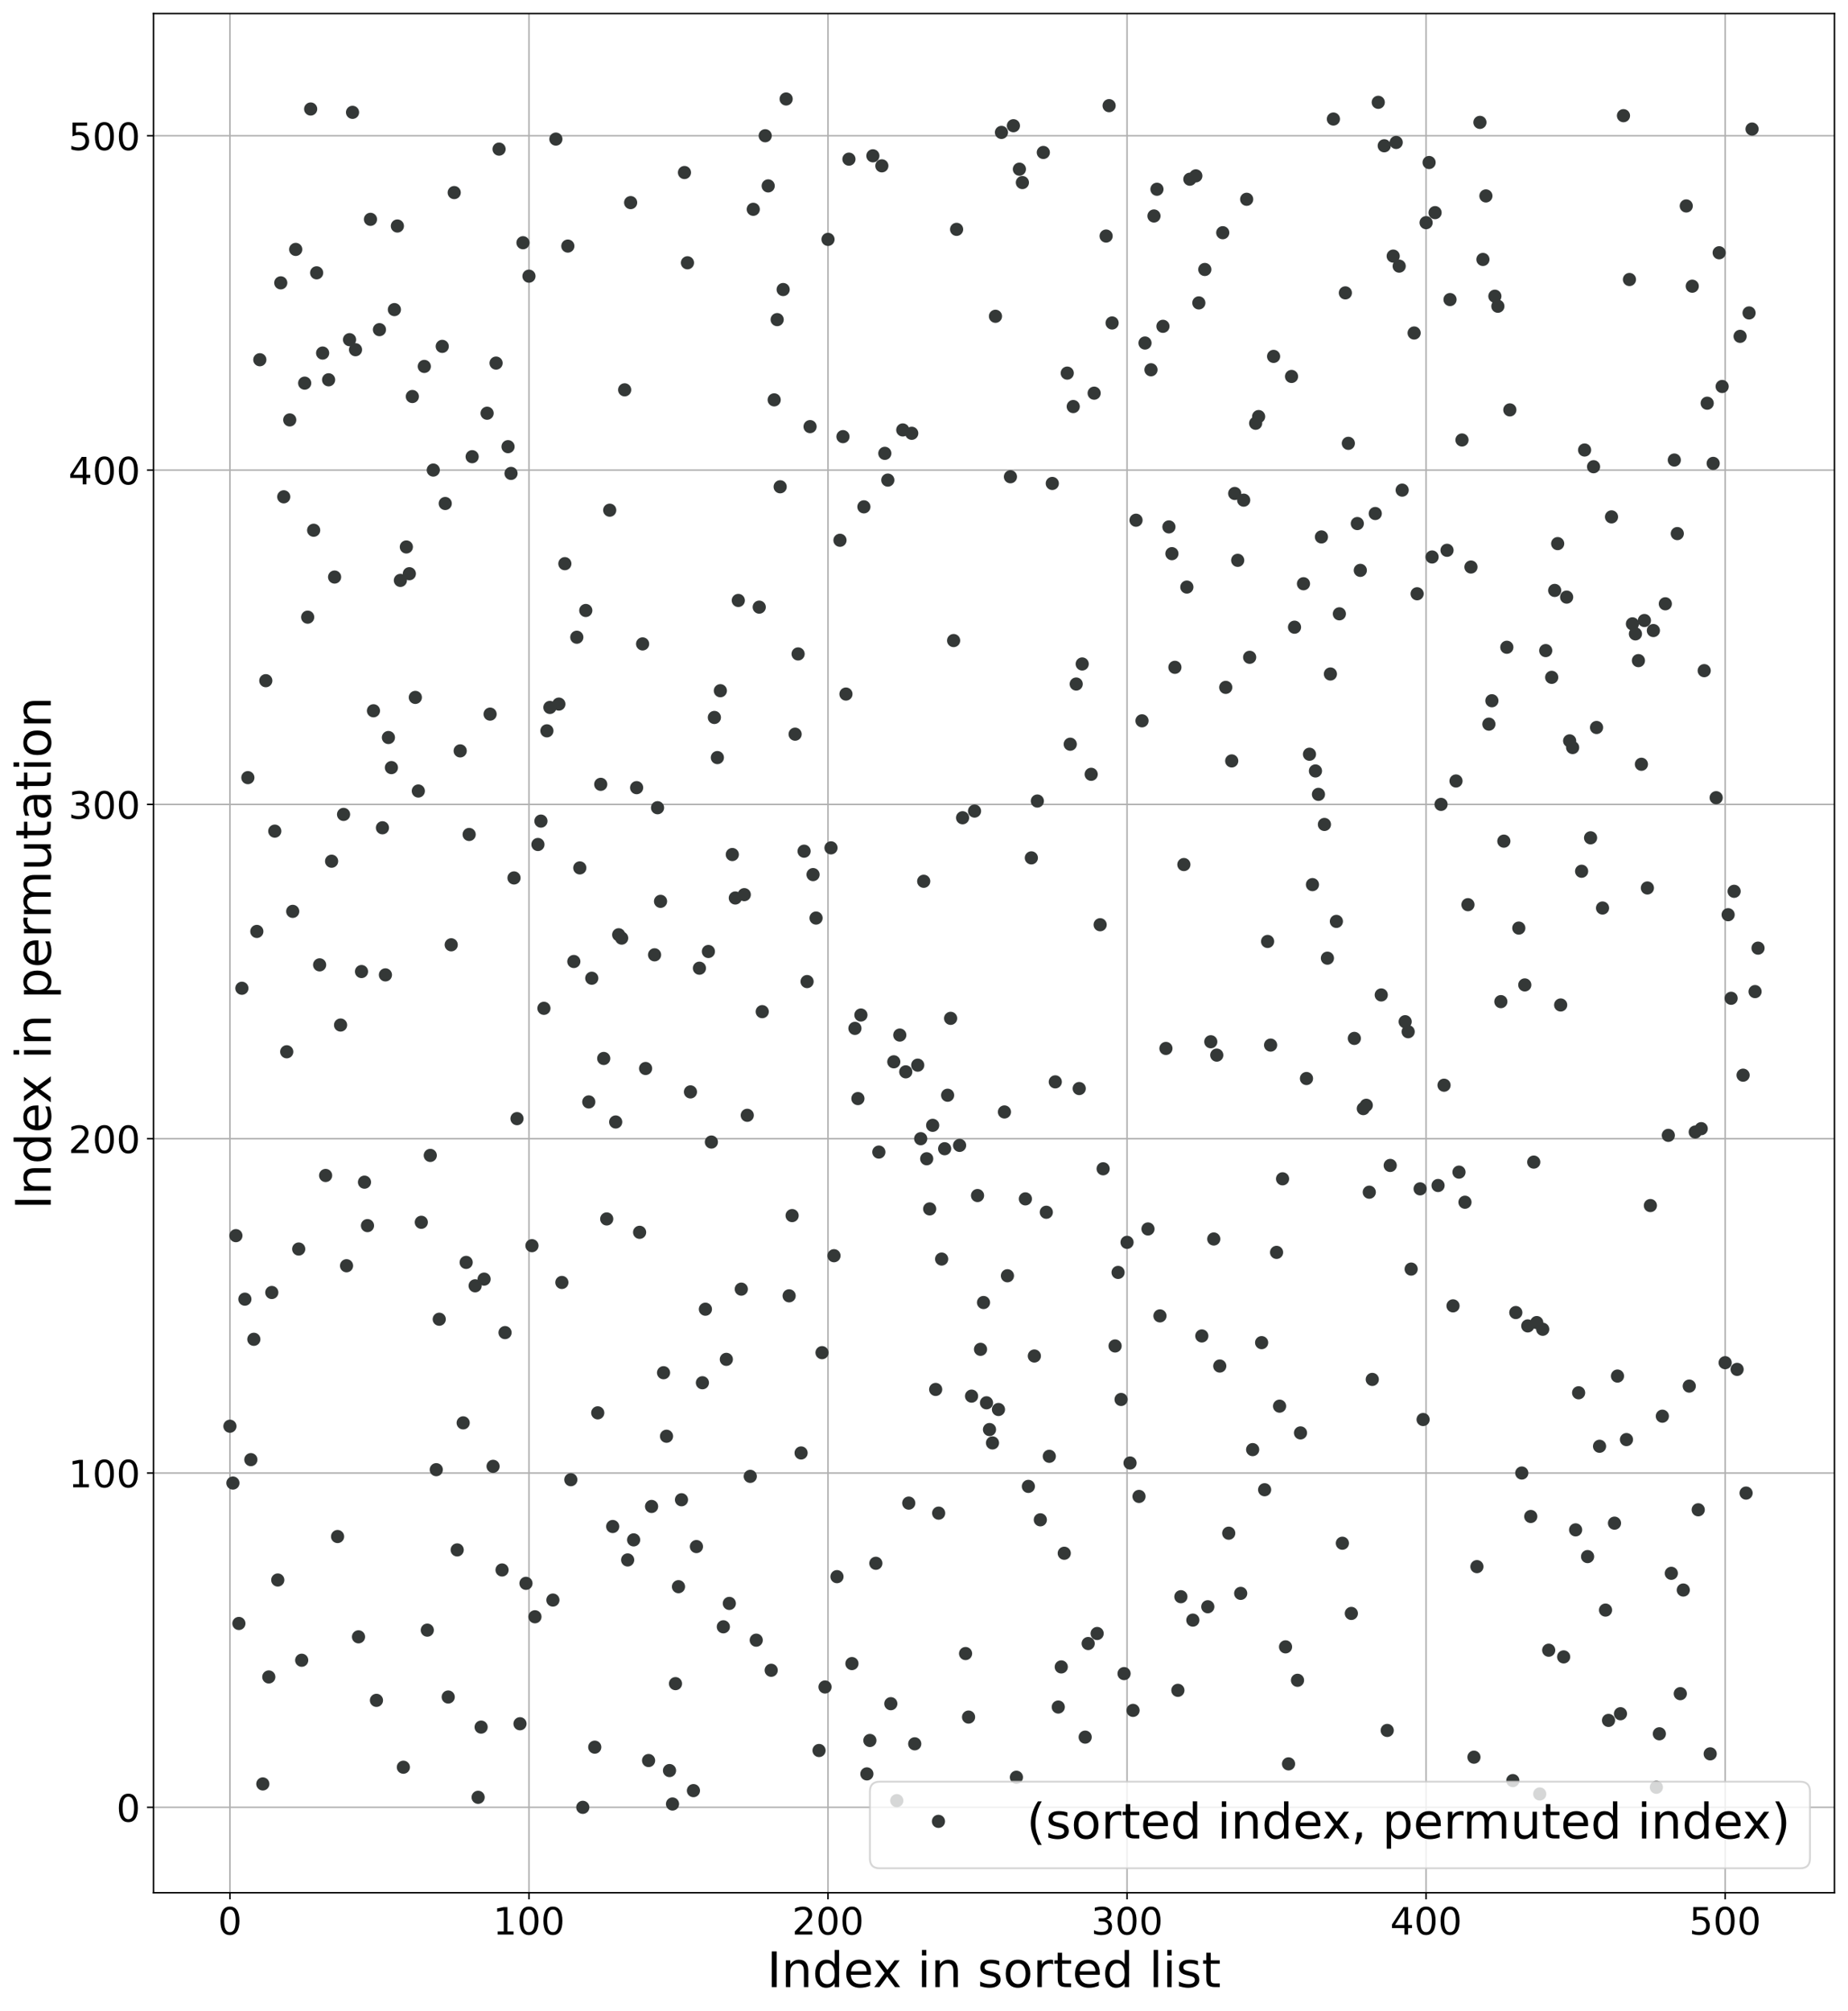 <?xml version="1.0" encoding="utf-8" standalone="no"?>
<!DOCTYPE svg PUBLIC "-//W3C//DTD SVG 1.1//EN"
  "http://www.w3.org/Graphics/SVG/1.1/DTD/svg11.dtd">
<!-- Created with matplotlib (https://matplotlib.org/) -->
<svg height="1067.839pt" version="1.1" viewBox="0 0 981.538 1067.839" width="981.538pt" xmlns="http://www.w3.org/2000/svg" xmlns:xlink="http://www.w3.org/1999/xlink">
 <defs>
  <style type="text/css">
*{stroke-linecap:butt;stroke-linejoin:round;}
  </style>
 </defs>
 <g id="figure_1">
  <g id="patch_1">
   <path d="M 0 1067.839 
L 981.538 1067.839 
L 981.538 0 
L 0 0 
z
" style="fill:#ffffff;"/>
  </g>
  <g id="axes_1">
   <g id="patch_2">
    <path d="M 81.538 1005.12 
L 974.338 1005.12 
L 974.338 7.2 
L 81.538 7.2 
z
" style="fill:#ffffff;"/>
   </g>
   <g id="matplotlib.axis_1">
    <g id="xtick_1">
     <g id="line2d_1">
      <path clip-path="url(#pa3cb603142)" d="M 122.12 1005.12 
L 122.12 7.2 
" style="fill:none;stroke:#b0b0b0;stroke-linecap:square;stroke-width:0.8;"/>
     </g>
     <g id="line2d_2">
      <defs>
       <path d="M 0 0 
L 0 3.5 
" id="mbac6de5ca3" style="stroke:#000000;stroke-width:0.8;"/>
      </defs>
      <g>
       <use style="stroke:#000000;stroke-width:0.8;" x="122.12" xlink:href="#mbac6de5ca3" y="1005.12"/>
      </g>
     </g>
     <g id="text_1">
      <!-- 0 -->
      <defs>
       <path d="M 31.781 66.406 
Q 24.172 66.406 20.328 58.906 
Q 16.5 51.422 16.5 36.375 
Q 16.5 21.391 20.328 13.891 
Q 24.172 6.391 31.781 6.391 
Q 39.453 6.391 43.281 13.891 
Q 47.125 21.391 47.125 36.375 
Q 47.125 51.422 43.281 58.906 
Q 39.453 66.406 31.781 66.406 
z
M 31.781 74.219 
Q 44.047 74.219 50.516 64.516 
Q 56.984 54.828 56.984 36.375 
Q 56.984 17.969 50.516 8.266 
Q 44.047 -1.422 31.781 -1.422 
Q 19.531 -1.422 13.062 8.266 
Q 6.594 17.969 6.594 36.375 
Q 6.594 54.828 13.062 64.516 
Q 19.531 74.219 31.781 74.219 
z
" id="DejaVuSans-48"/>
      </defs>
      <g transform="translate(115.757 1027.317)scale(0.2 -0.2)">
       <use xlink:href="#DejaVuSans-48"/>
      </g>
     </g>
    </g>
    <g id="xtick_2">
     <g id="line2d_3">
      <path clip-path="url(#pa3cb603142)" d="M 280.953 1005.12 
L 280.953 7.2 
" style="fill:none;stroke:#b0b0b0;stroke-linecap:square;stroke-width:0.8;"/>
     </g>
     <g id="line2d_4">
      <g>
       <use style="stroke:#000000;stroke-width:0.8;" x="280.953" xlink:href="#mbac6de5ca3" y="1005.12"/>
      </g>
     </g>
     <g id="text_2">
      <!-- 100 -->
      <defs>
       <path d="M 12.406 8.297 
L 28.516 8.297 
L 28.516 63.922 
L 10.984 60.406 
L 10.984 69.391 
L 28.422 72.906 
L 38.281 72.906 
L 38.281 8.297 
L 54.391 8.297 
L 54.391 0 
L 12.406 0 
z
" id="DejaVuSans-49"/>
      </defs>
      <g transform="translate(261.865 1027.317)scale(0.2 -0.2)">
       <use xlink:href="#DejaVuSans-49"/>
       <use x="63.623" xlink:href="#DejaVuSans-48"/>
       <use x="127.246" xlink:href="#DejaVuSans-48"/>
      </g>
     </g>
    </g>
    <g id="xtick_3">
     <g id="line2d_5">
      <path clip-path="url(#pa3cb603142)" d="M 439.786 1005.12 
L 439.786 7.2 
" style="fill:none;stroke:#b0b0b0;stroke-linecap:square;stroke-width:0.8;"/>
     </g>
     <g id="line2d_6">
      <g>
       <use style="stroke:#000000;stroke-width:0.8;" x="439.786" xlink:href="#mbac6de5ca3" y="1005.12"/>
      </g>
     </g>
     <g id="text_3">
      <!-- 200 -->
      <defs>
       <path d="M 19.188 8.297 
L 53.609 8.297 
L 53.609 0 
L 7.328 0 
L 7.328 8.297 
Q 12.938 14.109 22.625 23.891 
Q 32.328 33.688 34.812 36.531 
Q 39.547 41.844 41.422 45.531 
Q 43.312 49.219 43.312 52.781 
Q 43.312 58.594 39.234 62.25 
Q 35.156 65.922 28.609 65.922 
Q 23.969 65.922 18.812 64.312 
Q 13.672 62.703 7.812 59.422 
L 7.812 69.391 
Q 13.766 71.781 18.938 73 
Q 24.125 74.219 28.422 74.219 
Q 39.75 74.219 46.484 68.547 
Q 53.219 62.891 53.219 53.422 
Q 53.219 48.922 51.531 44.891 
Q 49.859 40.875 45.406 35.406 
Q 44.188 33.984 37.641 27.219 
Q 31.109 20.453 19.188 8.297 
z
" id="DejaVuSans-50"/>
      </defs>
      <g transform="translate(420.698 1027.317)scale(0.2 -0.2)">
       <use xlink:href="#DejaVuSans-50"/>
       <use x="63.623" xlink:href="#DejaVuSans-48"/>
       <use x="127.246" xlink:href="#DejaVuSans-48"/>
      </g>
     </g>
    </g>
    <g id="xtick_4">
     <g id="line2d_7">
      <path clip-path="url(#pa3cb603142)" d="M 598.619 1005.12 
L 598.619 7.2 
" style="fill:none;stroke:#b0b0b0;stroke-linecap:square;stroke-width:0.8;"/>
     </g>
     <g id="line2d_8">
      <g>
       <use style="stroke:#000000;stroke-width:0.8;" x="598.619" xlink:href="#mbac6de5ca3" y="1005.12"/>
      </g>
     </g>
     <g id="text_4">
      <!-- 300 -->
      <defs>
       <path d="M 40.578 39.312 
Q 47.656 37.797 51.625 33 
Q 55.609 28.219 55.609 21.188 
Q 55.609 10.406 48.188 4.484 
Q 40.766 -1.422 27.094 -1.422 
Q 22.516 -1.422 17.656 -0.516 
Q 12.797 0.391 7.625 2.203 
L 7.625 11.719 
Q 11.719 9.328 16.594 8.109 
Q 21.484 6.891 26.812 6.891 
Q 36.078 6.891 40.938 10.547 
Q 45.797 14.203 45.797 21.188 
Q 45.797 27.641 41.281 31.266 
Q 36.766 34.906 28.719 34.906 
L 20.219 34.906 
L 20.219 43.016 
L 29.109 43.016 
Q 36.375 43.016 40.234 45.922 
Q 44.094 48.828 44.094 54.297 
Q 44.094 59.906 40.109 62.906 
Q 36.141 65.922 28.719 65.922 
Q 24.656 65.922 20.016 65.031 
Q 15.375 64.156 9.812 62.312 
L 9.812 71.094 
Q 15.438 72.656 20.344 73.438 
Q 25.25 74.219 29.594 74.219 
Q 40.828 74.219 47.359 69.109 
Q 53.906 64.016 53.906 55.328 
Q 53.906 49.266 50.438 45.094 
Q 46.969 40.922 40.578 39.312 
z
" id="DejaVuSans-51"/>
      </defs>
      <g transform="translate(579.531 1027.317)scale(0.2 -0.2)">
       <use xlink:href="#DejaVuSans-51"/>
       <use x="63.623" xlink:href="#DejaVuSans-48"/>
       <use x="127.246" xlink:href="#DejaVuSans-48"/>
      </g>
     </g>
    </g>
    <g id="xtick_5">
     <g id="line2d_9">
      <path clip-path="url(#pa3cb603142)" d="M 757.452 1005.12 
L 757.452 7.2 
" style="fill:none;stroke:#b0b0b0;stroke-linecap:square;stroke-width:0.8;"/>
     </g>
     <g id="line2d_10">
      <g>
       <use style="stroke:#000000;stroke-width:0.8;" x="757.452" xlink:href="#mbac6de5ca3" y="1005.12"/>
      </g>
     </g>
     <g id="text_5">
      <!-- 400 -->
      <defs>
       <path d="M 37.797 64.312 
L 12.891 25.391 
L 37.797 25.391 
z
M 35.203 72.906 
L 47.609 72.906 
L 47.609 25.391 
L 58.016 25.391 
L 58.016 17.188 
L 47.609 17.188 
L 47.609 0 
L 37.797 0 
L 37.797 17.188 
L 4.891 17.188 
L 4.891 26.703 
z
" id="DejaVuSans-52"/>
      </defs>
      <g transform="translate(738.364 1027.317)scale(0.2 -0.2)">
       <use xlink:href="#DejaVuSans-52"/>
       <use x="63.623" xlink:href="#DejaVuSans-48"/>
       <use x="127.246" xlink:href="#DejaVuSans-48"/>
      </g>
     </g>
    </g>
    <g id="xtick_6">
     <g id="line2d_11">
      <path clip-path="url(#pa3cb603142)" d="M 916.285 1005.12 
L 916.285 7.2 
" style="fill:none;stroke:#b0b0b0;stroke-linecap:square;stroke-width:0.8;"/>
     </g>
     <g id="line2d_12">
      <g>
       <use style="stroke:#000000;stroke-width:0.8;" x="916.285" xlink:href="#mbac6de5ca3" y="1005.12"/>
      </g>
     </g>
     <g id="text_6">
      <!-- 500 -->
      <defs>
       <path d="M 10.797 72.906 
L 49.516 72.906 
L 49.516 64.594 
L 19.828 64.594 
L 19.828 46.734 
Q 21.969 47.469 24.109 47.828 
Q 26.266 48.188 28.422 48.188 
Q 40.625 48.188 47.75 41.5 
Q 54.891 34.812 54.891 23.391 
Q 54.891 11.625 47.562 5.094 
Q 40.234 -1.422 26.906 -1.422 
Q 22.312 -1.422 17.547 -0.641 
Q 12.797 0.141 7.719 1.703 
L 7.719 11.625 
Q 12.109 9.234 16.797 8.062 
Q 21.484 6.891 26.703 6.891 
Q 35.156 6.891 40.078 11.328 
Q 45.016 15.766 45.016 23.391 
Q 45.016 31 40.078 35.438 
Q 35.156 39.891 26.703 39.891 
Q 22.75 39.891 18.812 39.016 
Q 14.891 38.141 10.797 36.281 
z
" id="DejaVuSans-53"/>
      </defs>
      <g transform="translate(897.197 1027.317)scale(0.2 -0.2)">
       <use xlink:href="#DejaVuSans-53"/>
       <use x="63.623" xlink:href="#DejaVuSans-48"/>
       <use x="127.246" xlink:href="#DejaVuSans-48"/>
      </g>
     </g>
    </g>
    <g id="text_7">
     <!-- Index in sorted list -->
     <defs>
      <path d="M 9.812 72.906 
L 19.672 72.906 
L 19.672 0 
L 9.812 0 
z
" id="DejaVuSans-73"/>
      <path d="M 54.891 33.016 
L 54.891 0 
L 45.906 0 
L 45.906 32.719 
Q 45.906 40.484 42.875 44.328 
Q 39.844 48.188 33.797 48.188 
Q 26.516 48.188 22.312 43.547 
Q 18.109 38.922 18.109 30.906 
L 18.109 0 
L 9.078 0 
L 9.078 54.688 
L 18.109 54.688 
L 18.109 46.188 
Q 21.344 51.125 25.703 53.562 
Q 30.078 56 35.797 56 
Q 45.219 56 50.047 50.172 
Q 54.891 44.344 54.891 33.016 
z
" id="DejaVuSans-110"/>
      <path d="M 45.406 46.391 
L 45.406 75.984 
L 54.391 75.984 
L 54.391 0 
L 45.406 0 
L 45.406 8.203 
Q 42.578 3.328 38.25 0.953 
Q 33.938 -1.422 27.875 -1.422 
Q 17.969 -1.422 11.734 6.484 
Q 5.516 14.406 5.516 27.297 
Q 5.516 40.188 11.734 48.094 
Q 17.969 56 27.875 56 
Q 33.938 56 38.25 53.625 
Q 42.578 51.266 45.406 46.391 
z
M 14.797 27.297 
Q 14.797 17.391 18.875 11.75 
Q 22.953 6.109 30.078 6.109 
Q 37.203 6.109 41.297 11.75 
Q 45.406 17.391 45.406 27.297 
Q 45.406 37.203 41.297 42.844 
Q 37.203 48.484 30.078 48.484 
Q 22.953 48.484 18.875 42.844 
Q 14.797 37.203 14.797 27.297 
z
" id="DejaVuSans-100"/>
      <path d="M 56.203 29.594 
L 56.203 25.203 
L 14.891 25.203 
Q 15.484 15.922 20.484 11.062 
Q 25.484 6.203 34.422 6.203 
Q 39.594 6.203 44.453 7.469 
Q 49.312 8.734 54.109 11.281 
L 54.109 2.781 
Q 49.266 0.734 44.188 -0.344 
Q 39.109 -1.422 33.891 -1.422 
Q 20.797 -1.422 13.156 6.188 
Q 5.516 13.812 5.516 26.812 
Q 5.516 40.234 12.766 48.109 
Q 20.016 56 32.328 56 
Q 43.359 56 49.781 48.891 
Q 56.203 41.797 56.203 29.594 
z
M 47.219 32.234 
Q 47.125 39.594 43.094 43.984 
Q 39.062 48.391 32.422 48.391 
Q 24.906 48.391 20.391 44.141 
Q 15.875 39.891 15.188 32.172 
z
" id="DejaVuSans-101"/>
      <path d="M 54.891 54.688 
L 35.109 28.078 
L 55.906 0 
L 45.312 0 
L 29.391 21.484 
L 13.484 0 
L 2.875 0 
L 24.125 28.609 
L 4.688 54.688 
L 15.281 54.688 
L 29.781 35.203 
L 44.281 54.688 
z
" id="DejaVuSans-120"/>
      <path id="DejaVuSans-32"/>
      <path d="M 9.422 54.688 
L 18.406 54.688 
L 18.406 0 
L 9.422 0 
z
M 9.422 75.984 
L 18.406 75.984 
L 18.406 64.594 
L 9.422 64.594 
z
" id="DejaVuSans-105"/>
      <path d="M 44.281 53.078 
L 44.281 44.578 
Q 40.484 46.531 36.375 47.5 
Q 32.281 48.484 27.875 48.484 
Q 21.188 48.484 17.844 46.438 
Q 14.5 44.391 14.5 40.281 
Q 14.5 37.156 16.891 35.375 
Q 19.281 33.594 26.516 31.984 
L 29.594 31.297 
Q 39.156 29.25 43.188 25.516 
Q 47.219 21.781 47.219 15.094 
Q 47.219 7.469 41.188 3.016 
Q 35.156 -1.422 24.609 -1.422 
Q 20.219 -1.422 15.453 -0.562 
Q 10.688 0.297 5.422 2 
L 5.422 11.281 
Q 10.406 8.688 15.234 7.391 
Q 20.062 6.109 24.812 6.109 
Q 31.156 6.109 34.562 8.281 
Q 37.984 10.453 37.984 14.406 
Q 37.984 18.062 35.516 20.016 
Q 33.062 21.969 24.703 23.781 
L 21.578 24.516 
Q 13.234 26.266 9.516 29.906 
Q 5.812 33.547 5.812 39.891 
Q 5.812 47.609 11.281 51.797 
Q 16.75 56 26.812 56 
Q 31.781 56 36.172 55.266 
Q 40.578 54.547 44.281 53.078 
z
" id="DejaVuSans-115"/>
      <path d="M 30.609 48.391 
Q 23.391 48.391 19.188 42.75 
Q 14.984 37.109 14.984 27.297 
Q 14.984 17.484 19.156 11.844 
Q 23.344 6.203 30.609 6.203 
Q 37.797 6.203 41.984 11.859 
Q 46.188 17.531 46.188 27.297 
Q 46.188 37.016 41.984 42.703 
Q 37.797 48.391 30.609 48.391 
z
M 30.609 56 
Q 42.328 56 49.016 48.375 
Q 55.719 40.766 55.719 27.297 
Q 55.719 13.875 49.016 6.219 
Q 42.328 -1.422 30.609 -1.422 
Q 18.844 -1.422 12.172 6.219 
Q 5.516 13.875 5.516 27.297 
Q 5.516 40.766 12.172 48.375 
Q 18.844 56 30.609 56 
z
" id="DejaVuSans-111"/>
      <path d="M 41.109 46.297 
Q 39.594 47.172 37.812 47.578 
Q 36.031 48 33.891 48 
Q 26.266 48 22.188 43.047 
Q 18.109 38.094 18.109 28.812 
L 18.109 0 
L 9.078 0 
L 9.078 54.688 
L 18.109 54.688 
L 18.109 46.188 
Q 20.953 51.172 25.484 53.578 
Q 30.031 56 36.531 56 
Q 37.453 56 38.578 55.875 
Q 39.703 55.766 41.062 55.516 
z
" id="DejaVuSans-114"/>
      <path d="M 18.312 70.219 
L 18.312 54.688 
L 36.812 54.688 
L 36.812 47.703 
L 18.312 47.703 
L 18.312 18.016 
Q 18.312 11.328 20.141 9.422 
Q 21.969 7.516 27.594 7.516 
L 36.812 7.516 
L 36.812 0 
L 27.594 0 
Q 17.188 0 13.234 3.875 
Q 9.281 7.766 9.281 18.016 
L 9.281 47.703 
L 2.688 47.703 
L 2.688 54.688 
L 9.281 54.688 
L 9.281 70.219 
z
" id="DejaVuSans-116"/>
      <path d="M 9.422 75.984 
L 18.406 75.984 
L 18.406 0 
L 9.422 0 
z
" id="DejaVuSans-108"/>
     </defs>
     <g transform="translate(407.39 1055.232)scale(0.26 -0.26)">
      <use xlink:href="#DejaVuSans-73"/>
      <use x="29.492" xlink:href="#DejaVuSans-110"/>
      <use x="92.871" xlink:href="#DejaVuSans-100"/>
      <use x="156.348" xlink:href="#DejaVuSans-101"/>
      <use x="216.121" xlink:href="#DejaVuSans-120"/>
      <use x="275.301" xlink:href="#DejaVuSans-32"/>
      <use x="307.088" xlink:href="#DejaVuSans-105"/>
      <use x="334.871" xlink:href="#DejaVuSans-110"/>
      <use x="398.25" xlink:href="#DejaVuSans-32"/>
      <use x="430.037" xlink:href="#DejaVuSans-115"/>
      <use x="482.137" xlink:href="#DejaVuSans-111"/>
      <use x="543.318" xlink:href="#DejaVuSans-114"/>
      <use x="584.432" xlink:href="#DejaVuSans-116"/>
      <use x="623.641" xlink:href="#DejaVuSans-101"/>
      <use x="685.164" xlink:href="#DejaVuSans-100"/>
      <use x="748.641" xlink:href="#DejaVuSans-32"/>
      <use x="780.428" xlink:href="#DejaVuSans-108"/>
      <use x="808.211" xlink:href="#DejaVuSans-105"/>
      <use x="835.994" xlink:href="#DejaVuSans-115"/>
      <use x="888.094" xlink:href="#DejaVuSans-116"/>
     </g>
    </g>
   </g>
   <g id="matplotlib.axis_2">
    <g id="ytick_1">
     <g id="line2d_13">
      <path clip-path="url(#pa3cb603142)" d="M 81.538 959.76 
L 974.338 959.76 
" style="fill:none;stroke:#b0b0b0;stroke-linecap:square;stroke-width:0.8;"/>
     </g>
     <g id="line2d_14">
      <defs>
       <path d="M 0 0 
L -3.5 0 
" id="m0454baa55b" style="stroke:#000000;stroke-width:0.8;"/>
      </defs>
      <g>
       <use style="stroke:#000000;stroke-width:0.8;" x="81.538" xlink:href="#m0454baa55b" y="959.76"/>
      </g>
     </g>
     <g id="text_8">
      <!-- 0 -->
      <g transform="translate(61.813 967.358)scale(0.2 -0.2)">
       <use xlink:href="#DejaVuSans-48"/>
      </g>
     </g>
    </g>
    <g id="ytick_2">
     <g id="line2d_15">
      <path clip-path="url(#pa3cb603142)" d="M 81.538 782.226 
L 974.338 782.226 
" style="fill:none;stroke:#b0b0b0;stroke-linecap:square;stroke-width:0.8;"/>
     </g>
     <g id="line2d_16">
      <g>
       <use style="stroke:#000000;stroke-width:0.8;" x="81.538" xlink:href="#m0454baa55b" y="782.226"/>
      </g>
     </g>
     <g id="text_9">
      <!-- 100 -->
      <g transform="translate(36.363 789.824)scale(0.2 -0.2)">
       <use xlink:href="#DejaVuSans-49"/>
       <use x="63.623" xlink:href="#DejaVuSans-48"/>
       <use x="127.246" xlink:href="#DejaVuSans-48"/>
      </g>
     </g>
    </g>
    <g id="ytick_3">
     <g id="line2d_17">
      <path clip-path="url(#pa3cb603142)" d="M 81.538 604.692 
L 974.338 604.692 
" style="fill:none;stroke:#b0b0b0;stroke-linecap:square;stroke-width:0.8;"/>
     </g>
     <g id="line2d_18">
      <g>
       <use style="stroke:#000000;stroke-width:0.8;" x="81.538" xlink:href="#m0454baa55b" y="604.692"/>
      </g>
     </g>
     <g id="text_10">
      <!-- 200 -->
      <g transform="translate(36.363 612.29)scale(0.2 -0.2)">
       <use xlink:href="#DejaVuSans-50"/>
       <use x="63.623" xlink:href="#DejaVuSans-48"/>
       <use x="127.246" xlink:href="#DejaVuSans-48"/>
      </g>
     </g>
    </g>
    <g id="ytick_4">
     <g id="line2d_19">
      <path clip-path="url(#pa3cb603142)" d="M 81.538 427.157 
L 974.338 427.157 
" style="fill:none;stroke:#b0b0b0;stroke-linecap:square;stroke-width:0.8;"/>
     </g>
     <g id="line2d_20">
      <g>
       <use style="stroke:#000000;stroke-width:0.8;" x="81.538" xlink:href="#m0454baa55b" y="427.157"/>
      </g>
     </g>
     <g id="text_11">
      <!-- 300 -->
      <g transform="translate(36.363 434.756)scale(0.2 -0.2)">
       <use xlink:href="#DejaVuSans-51"/>
       <use x="63.623" xlink:href="#DejaVuSans-48"/>
       <use x="127.246" xlink:href="#DejaVuSans-48"/>
      </g>
     </g>
    </g>
    <g id="ytick_5">
     <g id="line2d_21">
      <path clip-path="url(#pa3cb603142)" d="M 81.538 249.623 
L 974.338 249.623 
" style="fill:none;stroke:#b0b0b0;stroke-linecap:square;stroke-width:0.8;"/>
     </g>
     <g id="line2d_22">
      <g>
       <use style="stroke:#000000;stroke-width:0.8;" x="81.538" xlink:href="#m0454baa55b" y="249.623"/>
      </g>
     </g>
     <g id="text_12">
      <!-- 400 -->
      <g transform="translate(36.363 257.221)scale(0.2 -0.2)">
       <use xlink:href="#DejaVuSans-52"/>
       <use x="63.623" xlink:href="#DejaVuSans-48"/>
       <use x="127.246" xlink:href="#DejaVuSans-48"/>
      </g>
     </g>
    </g>
    <g id="ytick_6">
     <g id="line2d_23">
      <path clip-path="url(#pa3cb603142)" d="M 81.538 72.089 
L 974.338 72.089 
" style="fill:none;stroke:#b0b0b0;stroke-linecap:square;stroke-width:0.8;"/>
     </g>
     <g id="line2d_24">
      <g>
       <use style="stroke:#000000;stroke-width:0.8;" x="81.538" xlink:href="#m0454baa55b" y="72.089"/>
      </g>
     </g>
     <g id="text_13">
      <!-- 500 -->
      <g transform="translate(36.363 79.687)scale(0.2 -0.2)">
       <use xlink:href="#DejaVuSans-53"/>
       <use x="63.623" xlink:href="#DejaVuSans-48"/>
       <use x="127.246" xlink:href="#DejaVuSans-48"/>
      </g>
     </g>
    </g>
    <g id="text_14">
     <!-- Index in permutation -->
     <defs>
      <path d="M 18.109 8.203 
L 18.109 -20.797 
L 9.078 -20.797 
L 9.078 54.688 
L 18.109 54.688 
L 18.109 46.391 
Q 20.953 51.266 25.266 53.625 
Q 29.594 56 35.594 56 
Q 45.562 56 51.781 48.094 
Q 58.016 40.188 58.016 27.297 
Q 58.016 14.406 51.781 6.484 
Q 45.562 -1.422 35.594 -1.422 
Q 29.594 -1.422 25.266 0.953 
Q 20.953 3.328 18.109 8.203 
z
M 48.688 27.297 
Q 48.688 37.203 44.609 42.844 
Q 40.531 48.484 33.406 48.484 
Q 26.266 48.484 22.188 42.844 
Q 18.109 37.203 18.109 27.297 
Q 18.109 17.391 22.188 11.75 
Q 26.266 6.109 33.406 6.109 
Q 40.531 6.109 44.609 11.75 
Q 48.688 17.391 48.688 27.297 
z
" id="DejaVuSans-112"/>
      <path d="M 52 44.188 
Q 55.375 50.25 60.062 53.125 
Q 64.75 56 71.094 56 
Q 79.641 56 84.281 50.016 
Q 88.922 44.047 88.922 33.016 
L 88.922 0 
L 79.891 0 
L 79.891 32.719 
Q 79.891 40.578 77.094 44.375 
Q 74.312 48.188 68.609 48.188 
Q 61.625 48.188 57.562 43.547 
Q 53.516 38.922 53.516 30.906 
L 53.516 0 
L 44.484 0 
L 44.484 32.719 
Q 44.484 40.625 41.703 44.406 
Q 38.922 48.188 33.109 48.188 
Q 26.219 48.188 22.156 43.531 
Q 18.109 38.875 18.109 30.906 
L 18.109 0 
L 9.078 0 
L 9.078 54.688 
L 18.109 54.688 
L 18.109 46.188 
Q 21.188 51.219 25.484 53.609 
Q 29.781 56 35.688 56 
Q 41.656 56 45.828 52.969 
Q 50 49.953 52 44.188 
z
" id="DejaVuSans-109"/>
      <path d="M 8.5 21.578 
L 8.5 54.688 
L 17.484 54.688 
L 17.484 21.922 
Q 17.484 14.156 20.5 10.266 
Q 23.531 6.391 29.594 6.391 
Q 36.859 6.391 41.078 11.031 
Q 45.312 15.672 45.312 23.688 
L 45.312 54.688 
L 54.297 54.688 
L 54.297 0 
L 45.312 0 
L 45.312 8.406 
Q 42.047 3.422 37.719 1 
Q 33.406 -1.422 27.688 -1.422 
Q 18.266 -1.422 13.375 4.438 
Q 8.5 10.297 8.5 21.578 
z
M 31.109 56 
z
" id="DejaVuSans-117"/>
      <path d="M 34.281 27.484 
Q 23.391 27.484 19.188 25 
Q 14.984 22.516 14.984 16.5 
Q 14.984 11.719 18.141 8.906 
Q 21.297 6.109 26.703 6.109 
Q 34.188 6.109 38.703 11.406 
Q 43.219 16.703 43.219 25.484 
L 43.219 27.484 
z
M 52.203 31.203 
L 52.203 0 
L 43.219 0 
L 43.219 8.297 
Q 40.141 3.328 35.547 0.953 
Q 30.953 -1.422 24.312 -1.422 
Q 15.922 -1.422 10.953 3.297 
Q 6 8.016 6 15.922 
Q 6 25.141 12.172 29.828 
Q 18.359 34.516 30.609 34.516 
L 43.219 34.516 
L 43.219 35.406 
Q 43.219 41.609 39.141 45 
Q 35.062 48.391 27.688 48.391 
Q 23 48.391 18.547 47.266 
Q 14.109 46.141 10.016 43.891 
L 10.016 52.203 
Q 14.938 54.109 19.578 55.047 
Q 24.219 56 28.609 56 
Q 40.484 56 46.344 49.844 
Q 52.203 43.703 52.203 31.203 
z
" id="DejaVuSans-97"/>
     </defs>
     <g transform="translate(26.956 642.3)rotate(-90)scale(0.26 -0.26)">
      <use xlink:href="#DejaVuSans-73"/>
      <use x="29.492" xlink:href="#DejaVuSans-110"/>
      <use x="92.871" xlink:href="#DejaVuSans-100"/>
      <use x="156.348" xlink:href="#DejaVuSans-101"/>
      <use x="216.121" xlink:href="#DejaVuSans-120"/>
      <use x="275.301" xlink:href="#DejaVuSans-32"/>
      <use x="307.088" xlink:href="#DejaVuSans-105"/>
      <use x="334.871" xlink:href="#DejaVuSans-110"/>
      <use x="398.25" xlink:href="#DejaVuSans-32"/>
      <use x="430.037" xlink:href="#DejaVuSans-112"/>
      <use x="493.514" xlink:href="#DejaVuSans-101"/>
      <use x="555.037" xlink:href="#DejaVuSans-114"/>
      <use x="594.4" xlink:href="#DejaVuSans-109"/>
      <use x="691.812" xlink:href="#DejaVuSans-117"/>
      <use x="755.191" xlink:href="#DejaVuSans-116"/>
      <use x="794.4" xlink:href="#DejaVuSans-97"/>
      <use x="855.68" xlink:href="#DejaVuSans-116"/>
      <use x="894.889" xlink:href="#DejaVuSans-105"/>
      <use x="922.672" xlink:href="#DejaVuSans-111"/>
      <use x="983.854" xlink:href="#DejaVuSans-110"/>
     </g>
    </g>
   </g>
   <g id="line2d_25">
    <defs>
     <path d="M 0 3 
C 0.796 3 1.559 2.684 2.121 2.121 
C 2.684 1.559 3 0.796 3 0 
C 3 -0.796 2.684 -1.559 2.121 -2.121 
C 1.559 -2.684 0.796 -3 0 -3 
C -0.796 -3 -1.559 -2.684 -2.121 -2.121 
C -2.684 -1.559 -3 -0.796 -3 0 
C -3 0.796 -2.684 1.559 -2.121 2.121 
C -1.559 2.684 -0.796 3 0 3 
z
" id="m4a1a34e5a4" style="stroke:#343837;"/>
    </defs>
    <g clip-path="url(#pa3cb603142)">
     <use style="fill:#343837;stroke:#343837;" x="122.12" xlink:href="#m4a1a34e5a4" y="757.371"/>
     <use style="fill:#343837;stroke:#343837;" x="123.708" xlink:href="#m4a1a34e5a4" y="787.552"/>
     <use style="fill:#343837;stroke:#343837;" x="125.297" xlink:href="#m4a1a34e5a4" y="656.176"/>
     <use style="fill:#343837;stroke:#343837;" x="126.885" xlink:href="#m4a1a34e5a4" y="862.116"/>
     <use style="fill:#343837;stroke:#343837;" x="128.473" xlink:href="#m4a1a34e5a4" y="524.801"/>
     <use style="fill:#343837;stroke:#343837;" x="130.062" xlink:href="#m4a1a34e5a4" y="689.908"/>
     <use style="fill:#343837;stroke:#343837;" x="131.65" xlink:href="#m4a1a34e5a4" y="412.955"/>
     <use style="fill:#343837;stroke:#343837;" x="133.238" xlink:href="#m4a1a34e5a4" y="775.124"/>
     <use style="fill:#343837;stroke:#343837;" x="134.827" xlink:href="#m4a1a34e5a4" y="711.212"/>
     <use style="fill:#343837;stroke:#343837;" x="136.415" xlink:href="#m4a1a34e5a4" y="494.62"/>
     <use style="fill:#343837;stroke:#343837;" x="138.003" xlink:href="#m4a1a34e5a4" y="191.037"/>
     <use style="fill:#343837;stroke:#343837;" x="139.592" xlink:href="#m4a1a34e5a4" y="947.333"/>
     <use style="fill:#343837;stroke:#343837;" x="141.18" xlink:href="#m4a1a34e5a4" y="361.47"/>
     <use style="fill:#343837;stroke:#343837;" x="142.768" xlink:href="#m4a1a34e5a4" y="890.522"/>
     <use style="fill:#343837;stroke:#343837;" x="144.357" xlink:href="#m4a1a34e5a4" y="686.357"/>
     <use style="fill:#343837;stroke:#343837;" x="145.945" xlink:href="#m4a1a34e5a4" y="441.36"/>
     <use style="fill:#343837;stroke:#343837;" x="147.533" xlink:href="#m4a1a34e5a4" y="839.037"/>
     <use style="fill:#343837;stroke:#343837;" x="149.122" xlink:href="#m4a1a34e5a4" y="150.204"/>
     <use style="fill:#343837;stroke:#343837;" x="150.71" xlink:href="#m4a1a34e5a4" y="263.826"/>
     <use style="fill:#343837;stroke:#343837;" x="152.298" xlink:href="#m4a1a34e5a4" y="558.533"/>
     <use style="fill:#343837;stroke:#343837;" x="153.887" xlink:href="#m4a1a34e5a4" y="222.993"/>
     <use style="fill:#343837;stroke:#343837;" x="155.475" xlink:href="#m4a1a34e5a4" y="483.968"/>
     <use style="fill:#343837;stroke:#343837;" x="157.063" xlink:href="#m4a1a34e5a4" y="132.45"/>
     <use style="fill:#343837;stroke:#343837;" x="158.652" xlink:href="#m4a1a34e5a4" y="663.278"/>
     <use style="fill:#343837;stroke:#343837;" x="160.24" xlink:href="#m4a1a34e5a4" y="881.645"/>
     <use style="fill:#343837;stroke:#343837;" x="161.828" xlink:href="#m4a1a34e5a4" y="203.464"/>
     <use style="fill:#343837;stroke:#343837;" x="163.417" xlink:href="#m4a1a34e5a4" y="327.738"/>
     <use style="fill:#343837;stroke:#343837;" x="165.005" xlink:href="#m4a1a34e5a4" y="57.886"/>
     <use style="fill:#343837;stroke:#343837;" x="166.593" xlink:href="#m4a1a34e5a4" y="281.579"/>
     <use style="fill:#343837;stroke:#343837;" x="168.181" xlink:href="#m4a1a34e5a4" y="144.878"/>
     <use style="fill:#343837;stroke:#343837;" x="169.77" xlink:href="#m4a1a34e5a4" y="512.374"/>
     <use style="fill:#343837;stroke:#343837;" x="171.358" xlink:href="#m4a1a34e5a4" y="187.486"/>
     <use style="fill:#343837;stroke:#343837;" x="172.946" xlink:href="#m4a1a34e5a4" y="624.22"/>
     <use style="fill:#343837;stroke:#343837;" x="174.535" xlink:href="#m4a1a34e5a4" y="201.689"/>
     <use style="fill:#343837;stroke:#343837;" x="176.123" xlink:href="#m4a1a34e5a4" y="457.338"/>
     <use style="fill:#343837;stroke:#343837;" x="177.711" xlink:href="#m4a1a34e5a4" y="306.434"/>
     <use style="fill:#343837;stroke:#343837;" x="179.3" xlink:href="#m4a1a34e5a4" y="815.957"/>
     <use style="fill:#343837;stroke:#343837;" x="180.888" xlink:href="#m4a1a34e5a4" y="544.33"/>
     <use style="fill:#343837;stroke:#343837;" x="182.476" xlink:href="#m4a1a34e5a4" y="432.483"/>
     <use style="fill:#343837;stroke:#343837;" x="184.065" xlink:href="#m4a1a34e5a4" y="672.155"/>
     <use style="fill:#343837;stroke:#343837;" x="185.653" xlink:href="#m4a1a34e5a4" y="180.385"/>
     <use style="fill:#343837;stroke:#343837;" x="187.241" xlink:href="#m4a1a34e5a4" y="59.661"/>
     <use style="fill:#343837;stroke:#343837;" x="188.83" xlink:href="#m4a1a34e5a4" y="185.711"/>
     <use style="fill:#343837;stroke:#343837;" x="190.418" xlink:href="#m4a1a34e5a4" y="869.218"/>
     <use style="fill:#343837;stroke:#343837;" x="192.006" xlink:href="#m4a1a34e5a4" y="515.924"/>
     <use style="fill:#343837;stroke:#343837;" x="193.595" xlink:href="#m4a1a34e5a4" y="627.771"/>
     <use style="fill:#343837;stroke:#343837;" x="195.183" xlink:href="#m4a1a34e5a4" y="650.85"/>
     <use style="fill:#343837;stroke:#343837;" x="196.771" xlink:href="#m4a1a34e5a4" y="116.472"/>
     <use style="fill:#343837;stroke:#343837;" x="198.36" xlink:href="#m4a1a34e5a4" y="377.448"/>
     <use style="fill:#343837;stroke:#343837;" x="199.948" xlink:href="#m4a1a34e5a4" y="902.949"/>
     <use style="fill:#343837;stroke:#343837;" x="201.536" xlink:href="#m4a1a34e5a4" y="175.059"/>
     <use style="fill:#343837;stroke:#343837;" x="203.125" xlink:href="#m4a1a34e5a4" y="439.585"/>
     <use style="fill:#343837;stroke:#343837;" x="204.713" xlink:href="#m4a1a34e5a4" y="517.7"/>
     <use style="fill:#343837;stroke:#343837;" x="206.301" xlink:href="#m4a1a34e5a4" y="391.65"/>
     <use style="fill:#343837;stroke:#343837;" x="207.89" xlink:href="#m4a1a34e5a4" y="407.628"/>
     <use style="fill:#343837;stroke:#343837;" x="209.478" xlink:href="#m4a1a34e5a4" y="164.407"/>
     <use style="fill:#343837;stroke:#343837;" x="211.066" xlink:href="#m4a1a34e5a4" y="120.023"/>
     <use style="fill:#343837;stroke:#343837;" x="212.655" xlink:href="#m4a1a34e5a4" y="308.209"/>
     <use style="fill:#343837;stroke:#343837;" x="214.243" xlink:href="#m4a1a34e5a4" y="938.456"/>
     <use style="fill:#343837;stroke:#343837;" x="215.831" xlink:href="#m4a1a34e5a4" y="290.456"/>
     <use style="fill:#343837;stroke:#343837;" x="217.42" xlink:href="#m4a1a34e5a4" y="304.659"/>
     <use style="fill:#343837;stroke:#343837;" x="219.008" xlink:href="#m4a1a34e5a4" y="210.565"/>
     <use style="fill:#343837;stroke:#343837;" x="220.596" xlink:href="#m4a1a34e5a4" y="370.346"/>
     <use style="fill:#343837;stroke:#343837;" x="222.185" xlink:href="#m4a1a34e5a4" y="420.056"/>
     <use style="fill:#343837;stroke:#343837;" x="223.773" xlink:href="#m4a1a34e5a4" y="649.075"/>
     <use style="fill:#343837;stroke:#343837;" x="225.361" xlink:href="#m4a1a34e5a4" y="194.587"/>
     <use style="fill:#343837;stroke:#343837;" x="226.95" xlink:href="#m4a1a34e5a4" y="865.667"/>
     <use style="fill:#343837;stroke:#343837;" x="228.538" xlink:href="#m4a1a34e5a4" y="613.568"/>
     <use style="fill:#343837;stroke:#343837;" x="230.126" xlink:href="#m4a1a34e5a4" y="249.623"/>
     <use style="fill:#343837;stroke:#343837;" x="231.715" xlink:href="#m4a1a34e5a4" y="780.45"/>
     <use style="fill:#343837;stroke:#343837;" x="233.303" xlink:href="#m4a1a34e5a4" y="700.56"/>
     <use style="fill:#343837;stroke:#343837;" x="234.891" xlink:href="#m4a1a34e5a4" y="183.935"/>
     <use style="fill:#343837;stroke:#343837;" x="236.48" xlink:href="#m4a1a34e5a4" y="267.376"/>
     <use style="fill:#343837;stroke:#343837;" x="238.068" xlink:href="#m4a1a34e5a4" y="901.174"/>
     <use style="fill:#343837;stroke:#343837;" x="239.656" xlink:href="#m4a1a34e5a4" y="501.722"/>
     <use style="fill:#343837;stroke:#343837;" x="241.245" xlink:href="#m4a1a34e5a4" y="102.27"/>
     <use style="fill:#343837;stroke:#343837;" x="242.833" xlink:href="#m4a1a34e5a4" y="823.059"/>
     <use style="fill:#343837;stroke:#343837;" x="244.421" xlink:href="#m4a1a34e5a4" y="398.752"/>
     <use style="fill:#343837;stroke:#343837;" x="246.01" xlink:href="#m4a1a34e5a4" y="755.596"/>
     <use style="fill:#343837;stroke:#343837;" x="247.598" xlink:href="#m4a1a34e5a4" y="670.379"/>
     <use style="fill:#343837;stroke:#343837;" x="249.186" xlink:href="#m4a1a34e5a4" y="443.135"/>
     <use style="fill:#343837;stroke:#343837;" x="250.775" xlink:href="#m4a1a34e5a4" y="242.522"/>
     <use style="fill:#343837;stroke:#343837;" x="252.363" xlink:href="#m4a1a34e5a4" y="682.807"/>
     <use style="fill:#343837;stroke:#343837;" x="253.951" xlink:href="#m4a1a34e5a4" y="954.434"/>
     <use style="fill:#343837;stroke:#343837;" x="255.54" xlink:href="#m4a1a34e5a4" y="917.152"/>
     <use style="fill:#343837;stroke:#343837;" x="257.128" xlink:href="#m4a1a34e5a4" y="679.256"/>
     <use style="fill:#343837;stroke:#343837;" x="258.716" xlink:href="#m4a1a34e5a4" y="219.442"/>
     <use style="fill:#343837;stroke:#343837;" x="260.305" xlink:href="#m4a1a34e5a4" y="379.223"/>
     <use style="fill:#343837;stroke:#343837;" x="261.893" xlink:href="#m4a1a34e5a4" y="778.675"/>
     <use style="fill:#343837;stroke:#343837;" x="263.481" xlink:href="#m4a1a34e5a4" y="192.812"/>
     <use style="fill:#343837;stroke:#343837;" x="265.07" xlink:href="#m4a1a34e5a4" y="79.19"/>
     <use style="fill:#343837;stroke:#343837;" x="266.658" xlink:href="#m4a1a34e5a4" y="833.711"/>
     <use style="fill:#343837;stroke:#343837;" x="268.246" xlink:href="#m4a1a34e5a4" y="707.661"/>
     <use style="fill:#343837;stroke:#343837;" x="269.835" xlink:href="#m4a1a34e5a4" y="237.196"/>
     <use style="fill:#343837;stroke:#343837;" x="271.423" xlink:href="#m4a1a34e5a4" y="251.398"/>
     <use style="fill:#343837;stroke:#343837;" x="273.011" xlink:href="#m4a1a34e5a4" y="466.215"/>
     <use style="fill:#343837;stroke:#343837;" x="274.6" xlink:href="#m4a1a34e5a4" y="594.039"/>
     <use style="fill:#343837;stroke:#343837;" x="276.188" xlink:href="#m4a1a34e5a4" y="915.376"/>
     <use style="fill:#343837;stroke:#343837;" x="277.776" xlink:href="#m4a1a34e5a4" y="128.9"/>
     <use style="fill:#343837;stroke:#343837;" x="279.365" xlink:href="#m4a1a34e5a4" y="840.812"/>
     <use style="fill:#343837;stroke:#343837;" x="280.953" xlink:href="#m4a1a34e5a4" y="146.653"/>
     <use style="fill:#343837;stroke:#343837;" x="282.541" xlink:href="#m4a1a34e5a4" y="661.502"/>
     <use style="fill:#343837;stroke:#343837;" x="284.13" xlink:href="#m4a1a34e5a4" y="858.565"/>
     <use style="fill:#343837;stroke:#343837;" x="285.718" xlink:href="#m4a1a34e5a4" y="448.461"/>
     <use style="fill:#343837;stroke:#343837;" x="287.306" xlink:href="#m4a1a34e5a4" y="436.034"/>
     <use style="fill:#343837;stroke:#343837;" x="288.895" xlink:href="#m4a1a34e5a4" y="535.453"/>
     <use style="fill:#343837;stroke:#343837;" x="290.483" xlink:href="#m4a1a34e5a4" y="388.1"/>
     <use style="fill:#343837;stroke:#343837;" x="292.071" xlink:href="#m4a1a34e5a4" y="375.672"/>
     <use style="fill:#343837;stroke:#343837;" x="293.66" xlink:href="#m4a1a34e5a4" y="849.689"/>
     <use style="fill:#343837;stroke:#343837;" x="295.248" xlink:href="#m4a1a34e5a4" y="73.864"/>
     <use style="fill:#343837;stroke:#343837;" x="296.836" xlink:href="#m4a1a34e5a4" y="373.897"/>
     <use style="fill:#343837;stroke:#343837;" x="298.425" xlink:href="#m4a1a34e5a4" y="681.031"/>
     <use style="fill:#343837;stroke:#343837;" x="300.013" xlink:href="#m4a1a34e5a4" y="299.333"/>
     <use style="fill:#343837;stroke:#343837;" x="301.601" xlink:href="#m4a1a34e5a4" y="130.675"/>
     <use style="fill:#343837;stroke:#343837;" x="303.19" xlink:href="#m4a1a34e5a4" y="785.776"/>
     <use style="fill:#343837;stroke:#343837;" x="304.778" xlink:href="#m4a1a34e5a4" y="510.598"/>
     <use style="fill:#343837;stroke:#343837;" x="306.366" xlink:href="#m4a1a34e5a4" y="338.39"/>
     <use style="fill:#343837;stroke:#343837;" x="307.954" xlink:href="#m4a1a34e5a4" y="460.889"/>
     <use style="fill:#343837;stroke:#343837;" x="309.543" xlink:href="#m4a1a34e5a4" y="959.76"/>
     <use style="fill:#343837;stroke:#343837;" x="311.131" xlink:href="#m4a1a34e5a4" y="324.187"/>
     <use style="fill:#343837;stroke:#343837;" x="312.719" xlink:href="#m4a1a34e5a4" y="585.163"/>
     <use style="fill:#343837;stroke:#343837;" x="314.308" xlink:href="#m4a1a34e5a4" y="519.475"/>
     <use style="fill:#343837;stroke:#343837;" x="315.896" xlink:href="#m4a1a34e5a4" y="927.804"/>
     <use style="fill:#343837;stroke:#343837;" x="317.484" xlink:href="#m4a1a34e5a4" y="750.27"/>
     <use style="fill:#343837;stroke:#343837;" x="319.073" xlink:href="#m4a1a34e5a4" y="416.505"/>
     <use style="fill:#343837;stroke:#343837;" x="320.661" xlink:href="#m4a1a34e5a4" y="562.083"/>
     <use style="fill:#343837;stroke:#343837;" x="322.249" xlink:href="#m4a1a34e5a4" y="647.3"/>
     <use style="fill:#343837;stroke:#343837;" x="323.838" xlink:href="#m4a1a34e5a4" y="270.927"/>
     <use style="fill:#343837;stroke:#343837;" x="325.426" xlink:href="#m4a1a34e5a4" y="810.631"/>
     <use style="fill:#343837;stroke:#343837;" x="327.014" xlink:href="#m4a1a34e5a4" y="595.815"/>
     <use style="fill:#343837;stroke:#343837;" x="328.603" xlink:href="#m4a1a34e5a4" y="496.396"/>
     <use style="fill:#343837;stroke:#343837;" x="330.191" xlink:href="#m4a1a34e5a4" y="498.171"/>
     <use style="fill:#343837;stroke:#343837;" x="331.779" xlink:href="#m4a1a34e5a4" y="207.015"/>
     <use style="fill:#343837;stroke:#343837;" x="333.368" xlink:href="#m4a1a34e5a4" y="828.385"/>
     <use style="fill:#343837;stroke:#343837;" x="334.956" xlink:href="#m4a1a34e5a4" y="107.596"/>
     <use style="fill:#343837;stroke:#343837;" x="336.544" xlink:href="#m4a1a34e5a4" y="817.733"/>
     <use style="fill:#343837;stroke:#343837;" x="338.133" xlink:href="#m4a1a34e5a4" y="418.281"/>
     <use style="fill:#343837;stroke:#343837;" x="339.721" xlink:href="#m4a1a34e5a4" y="654.401"/>
     <use style="fill:#343837;stroke:#343837;" x="341.309" xlink:href="#m4a1a34e5a4" y="341.941"/>
     <use style="fill:#343837;stroke:#343837;" x="342.898" xlink:href="#m4a1a34e5a4" y="567.409"/>
     <use style="fill:#343837;stroke:#343837;" x="344.486" xlink:href="#m4a1a34e5a4" y="934.905"/>
     <use style="fill:#343837;stroke:#343837;" x="346.074" xlink:href="#m4a1a34e5a4" y="799.979"/>
     <use style="fill:#343837;stroke:#343837;" x="347.663" xlink:href="#m4a1a34e5a4" y="507.048"/>
     <use style="fill:#343837;stroke:#343837;" x="349.251" xlink:href="#m4a1a34e5a4" y="428.933"/>
     <use style="fill:#343837;stroke:#343837;" x="350.839" xlink:href="#m4a1a34e5a4" y="478.642"/>
     <use style="fill:#343837;stroke:#343837;" x="352.428" xlink:href="#m4a1a34e5a4" y="728.965"/>
     <use style="fill:#343837;stroke:#343837;" x="354.016" xlink:href="#m4a1a34e5a4" y="762.697"/>
     <use style="fill:#343837;stroke:#343837;" x="355.604" xlink:href="#m4a1a34e5a4" y="940.231"/>
     <use style="fill:#343837;stroke:#343837;" x="357.193" xlink:href="#m4a1a34e5a4" y="957.985"/>
     <use style="fill:#343837;stroke:#343837;" x="358.781" xlink:href="#m4a1a34e5a4" y="894.072"/>
     <use style="fill:#343837;stroke:#343837;" x="360.369" xlink:href="#m4a1a34e5a4" y="842.587"/>
     <use style="fill:#343837;stroke:#343837;" x="361.958" xlink:href="#m4a1a34e5a4" y="796.428"/>
     <use style="fill:#343837;stroke:#343837;" x="363.546" xlink:href="#m4a1a34e5a4" y="91.618"/>
     <use style="fill:#343837;stroke:#343837;" x="365.134" xlink:href="#m4a1a34e5a4" y="139.552"/>
     <use style="fill:#343837;stroke:#343837;" x="366.723" xlink:href="#m4a1a34e5a4" y="579.837"/>
     <use style="fill:#343837;stroke:#343837;" x="368.311" xlink:href="#m4a1a34e5a4" y="950.883"/>
     <use style="fill:#343837;stroke:#343837;" x="369.899" xlink:href="#m4a1a34e5a4" y="821.283"/>
     <use style="fill:#343837;stroke:#343837;" x="371.488" xlink:href="#m4a1a34e5a4" y="514.149"/>
     <use style="fill:#343837;stroke:#343837;" x="373.076" xlink:href="#m4a1a34e5a4" y="734.292"/>
     <use style="fill:#343837;stroke:#343837;" x="374.664" xlink:href="#m4a1a34e5a4" y="695.234"/>
     <use style="fill:#343837;stroke:#343837;" x="376.253" xlink:href="#m4a1a34e5a4" y="505.272"/>
     <use style="fill:#343837;stroke:#343837;" x="377.841" xlink:href="#m4a1a34e5a4" y="606.467"/>
     <use style="fill:#343837;stroke:#343837;" x="379.429" xlink:href="#m4a1a34e5a4" y="380.998"/>
     <use style="fill:#343837;stroke:#343837;" x="381.018" xlink:href="#m4a1a34e5a4" y="402.302"/>
     <use style="fill:#343837;stroke:#343837;" x="382.606" xlink:href="#m4a1a34e5a4" y="366.796"/>
     <use style="fill:#343837;stroke:#343837;" x="384.194" xlink:href="#m4a1a34e5a4" y="863.892"/>
     <use style="fill:#343837;stroke:#343837;" x="385.783" xlink:href="#m4a1a34e5a4" y="721.864"/>
     <use style="fill:#343837;stroke:#343837;" x="387.371" xlink:href="#m4a1a34e5a4" y="851.464"/>
     <use style="fill:#343837;stroke:#343837;" x="388.959" xlink:href="#m4a1a34e5a4" y="453.787"/>
     <use style="fill:#343837;stroke:#343837;" x="390.548" xlink:href="#m4a1a34e5a4" y="476.867"/>
     <use style="fill:#343837;stroke:#343837;" x="392.136" xlink:href="#m4a1a34e5a4" y="318.861"/>
     <use style="fill:#343837;stroke:#343837;" x="393.724" xlink:href="#m4a1a34e5a4" y="684.582"/>
     <use style="fill:#343837;stroke:#343837;" x="395.313" xlink:href="#m4a1a34e5a4" y="475.092"/>
     <use style="fill:#343837;stroke:#343837;" x="396.901" xlink:href="#m4a1a34e5a4" y="592.264"/>
     <use style="fill:#343837;stroke:#343837;" x="398.489" xlink:href="#m4a1a34e5a4" y="784.001"/>
     <use style="fill:#343837;stroke:#343837;" x="400.078" xlink:href="#m4a1a34e5a4" y="111.146"/>
     <use style="fill:#343837;stroke:#343837;" x="401.666" xlink:href="#m4a1a34e5a4" y="870.993"/>
     <use style="fill:#343837;stroke:#343837;" x="403.254" xlink:href="#m4a1a34e5a4" y="322.412"/>
     <use style="fill:#343837;stroke:#343837;" x="404.843" xlink:href="#m4a1a34e5a4" y="537.228"/>
     <use style="fill:#343837;stroke:#343837;" x="406.431" xlink:href="#m4a1a34e5a4" y="72.089"/>
     <use style="fill:#343837;stroke:#343837;" x="408.019" xlink:href="#m4a1a34e5a4" y="98.719"/>
     <use style="fill:#343837;stroke:#343837;" x="409.608" xlink:href="#m4a1a34e5a4" y="886.971"/>
     <use style="fill:#343837;stroke:#343837;" x="411.196" xlink:href="#m4a1a34e5a4" y="212.341"/>
     <use style="fill:#343837;stroke:#343837;" x="412.784" xlink:href="#m4a1a34e5a4" y="169.733"/>
     <use style="fill:#343837;stroke:#343837;" x="414.373" xlink:href="#m4a1a34e5a4" y="258.5"/>
     <use style="fill:#343837;stroke:#343837;" x="415.961" xlink:href="#m4a1a34e5a4" y="153.755"/>
     <use style="fill:#343837;stroke:#343837;" x="417.549" xlink:href="#m4a1a34e5a4" y="52.56"/>
     <use style="fill:#343837;stroke:#343837;" x="419.138" xlink:href="#m4a1a34e5a4" y="688.133"/>
     <use style="fill:#343837;stroke:#343837;" x="420.726" xlink:href="#m4a1a34e5a4" y="645.524"/>
     <use style="fill:#343837;stroke:#343837;" x="422.314" xlink:href="#m4a1a34e5a4" y="389.875"/>
     <use style="fill:#343837;stroke:#343837;" x="423.903" xlink:href="#m4a1a34e5a4" y="347.267"/>
     <use style="fill:#343837;stroke:#343837;" x="425.491" xlink:href="#m4a1a34e5a4" y="771.574"/>
     <use style="fill:#343837;stroke:#343837;" x="427.079" xlink:href="#m4a1a34e5a4" y="452.012"/>
     <use style="fill:#343837;stroke:#343837;" x="428.668" xlink:href="#m4a1a34e5a4" y="521.25"/>
     <use style="fill:#343837;stroke:#343837;" x="430.256" xlink:href="#m4a1a34e5a4" y="226.544"/>
     <use style="fill:#343837;stroke:#343837;" x="431.844" xlink:href="#m4a1a34e5a4" y="464.439"/>
     <use style="fill:#343837;stroke:#343837;" x="433.433" xlink:href="#m4a1a34e5a4" y="487.519"/>
     <use style="fill:#343837;stroke:#343837;" x="435.021" xlink:href="#m4a1a34e5a4" y="929.579"/>
     <use style="fill:#343837;stroke:#343837;" x="436.609" xlink:href="#m4a1a34e5a4" y="718.313"/>
     <use style="fill:#343837;stroke:#343837;" x="438.198" xlink:href="#m4a1a34e5a4" y="895.848"/>
     <use style="fill:#343837;stroke:#343837;" x="439.786" xlink:href="#m4a1a34e5a4" y="127.124"/>
     <use style="fill:#343837;stroke:#343837;" x="441.374" xlink:href="#m4a1a34e5a4" y="450.237"/>
     <use style="fill:#343837;stroke:#343837;" x="442.962" xlink:href="#m4a1a34e5a4" y="666.828"/>
     <use style="fill:#343837;stroke:#343837;" x="444.551" xlink:href="#m4a1a34e5a4" y="837.261"/>
     <use style="fill:#343837;stroke:#343837;" x="446.139" xlink:href="#m4a1a34e5a4" y="286.905"/>
     <use style="fill:#343837;stroke:#343837;" x="447.727" xlink:href="#m4a1a34e5a4" y="231.87"/>
     <use style="fill:#343837;stroke:#343837;" x="449.316" xlink:href="#m4a1a34e5a4" y="368.571"/>
     <use style="fill:#343837;stroke:#343837;" x="450.904" xlink:href="#m4a1a34e5a4" y="84.516"/>
     <use style="fill:#343837;stroke:#343837;" x="452.492" xlink:href="#m4a1a34e5a4" y="883.42"/>
     <use style="fill:#343837;stroke:#343837;" x="454.081" xlink:href="#m4a1a34e5a4" y="546.105"/>
     <use style="fill:#343837;stroke:#343837;" x="455.669" xlink:href="#m4a1a34e5a4" y="583.387"/>
     <use style="fill:#343837;stroke:#343837;" x="457.257" xlink:href="#m4a1a34e5a4" y="539.004"/>
     <use style="fill:#343837;stroke:#343837;" x="458.846" xlink:href="#m4a1a34e5a4" y="269.152"/>
     <use style="fill:#343837;stroke:#343837;" x="460.434" xlink:href="#m4a1a34e5a4" y="942.007"/>
     <use style="fill:#343837;stroke:#343837;" x="462.022" xlink:href="#m4a1a34e5a4" y="924.253"/>
     <use style="fill:#343837;stroke:#343837;" x="463.611" xlink:href="#m4a1a34e5a4" y="82.741"/>
     <use style="fill:#343837;stroke:#343837;" x="465.199" xlink:href="#m4a1a34e5a4" y="830.16"/>
     <use style="fill:#343837;stroke:#343837;" x="466.787" xlink:href="#m4a1a34e5a4" y="611.793"/>
     <use style="fill:#343837;stroke:#343837;" x="468.376" xlink:href="#m4a1a34e5a4" y="88.067"/>
     <use style="fill:#343837;stroke:#343837;" x="469.964" xlink:href="#m4a1a34e5a4" y="240.746"/>
     <use style="fill:#343837;stroke:#343837;" x="471.552" xlink:href="#m4a1a34e5a4" y="254.949"/>
     <use style="fill:#343837;stroke:#343837;" x="473.141" xlink:href="#m4a1a34e5a4" y="904.724"/>
     <use style="fill:#343837;stroke:#343837;" x="474.729" xlink:href="#m4a1a34e5a4" y="563.859"/>
     <use style="fill:#343837;stroke:#343837;" x="476.317" xlink:href="#m4a1a34e5a4" y="956.209"/>
     <use style="fill:#343837;stroke:#343837;" x="477.906" xlink:href="#m4a1a34e5a4" y="549.656"/>
     <use style="fill:#343837;stroke:#343837;" x="479.494" xlink:href="#m4a1a34e5a4" y="228.319"/>
     <use style="fill:#343837;stroke:#343837;" x="481.082" xlink:href="#m4a1a34e5a4" y="569.185"/>
     <use style="fill:#343837;stroke:#343837;" x="482.671" xlink:href="#m4a1a34e5a4" y="798.204"/>
     <use style="fill:#343837;stroke:#343837;" x="484.259" xlink:href="#m4a1a34e5a4" y="230.094"/>
     <use style="fill:#343837;stroke:#343837;" x="485.847" xlink:href="#m4a1a34e5a4" y="926.028"/>
     <use style="fill:#343837;stroke:#343837;" x="487.436" xlink:href="#m4a1a34e5a4" y="565.634"/>
     <use style="fill:#343837;stroke:#343837;" x="489.024" xlink:href="#m4a1a34e5a4" y="604.692"/>
     <use style="fill:#343837;stroke:#343837;" x="490.612" xlink:href="#m4a1a34e5a4" y="467.99"/>
     <use style="fill:#343837;stroke:#343837;" x="492.201" xlink:href="#m4a1a34e5a4" y="615.344"/>
     <use style="fill:#343837;stroke:#343837;" x="493.789" xlink:href="#m4a1a34e5a4" y="641.974"/>
     <use style="fill:#343837;stroke:#343837;" x="495.377" xlink:href="#m4a1a34e5a4" y="597.59"/>
     <use style="fill:#343837;stroke:#343837;" x="496.966" xlink:href="#m4a1a34e5a4" y="737.842"/>
     <use style="fill:#343837;stroke:#343837;" x="498.554" xlink:href="#m4a1a34e5a4" y="803.53"/>
     <use style="fill:#343837;stroke:#343837;" x="500.142" xlink:href="#m4a1a34e5a4" y="668.604"/>
     <use style="fill:#343837;stroke:#343837;" x="501.731" xlink:href="#m4a1a34e5a4" y="610.018"/>
     <use style="fill:#343837;stroke:#343837;" x="503.319" xlink:href="#m4a1a34e5a4" y="581.612"/>
     <use style="fill:#343837;stroke:#343837;" x="504.907" xlink:href="#m4a1a34e5a4" y="540.779"/>
     <use style="fill:#343837;stroke:#343837;" x="506.496" xlink:href="#m4a1a34e5a4" y="340.165"/>
     <use style="fill:#343837;stroke:#343837;" x="508.084" xlink:href="#m4a1a34e5a4" y="121.798"/>
     <use style="fill:#343837;stroke:#343837;" x="509.672" xlink:href="#m4a1a34e5a4" y="608.242"/>
     <use style="fill:#343837;stroke:#343837;" x="511.261" xlink:href="#m4a1a34e5a4" y="434.259"/>
     <use style="fill:#343837;stroke:#343837;" x="512.849" xlink:href="#m4a1a34e5a4" y="878.094"/>
     <use style="fill:#343837;stroke:#343837;" x="514.437" xlink:href="#m4a1a34e5a4" y="911.826"/>
     <use style="fill:#343837;stroke:#343837;" x="516.026" xlink:href="#m4a1a34e5a4" y="741.393"/>
     <use style="fill:#343837;stroke:#343837;" x="517.614" xlink:href="#m4a1a34e5a4" y="430.708"/>
     <use style="fill:#343837;stroke:#343837;" x="519.202" xlink:href="#m4a1a34e5a4" y="634.872"/>
     <use style="fill:#343837;stroke:#343837;" x="520.791" xlink:href="#m4a1a34e5a4" y="716.538"/>
     <use style="fill:#343837;stroke:#343837;" x="522.379" xlink:href="#m4a1a34e5a4" y="691.683"/>
     <use style="fill:#343837;stroke:#343837;" x="523.967" xlink:href="#m4a1a34e5a4" y="744.944"/>
     <use style="fill:#343837;stroke:#343837;" x="525.556" xlink:href="#m4a1a34e5a4" y="759.146"/>
     <use style="fill:#343837;stroke:#343837;" x="527.144" xlink:href="#m4a1a34e5a4" y="766.248"/>
     <use style="fill:#343837;stroke:#343837;" x="528.732" xlink:href="#m4a1a34e5a4" y="167.957"/>
     <use style="fill:#343837;stroke:#343837;" x="530.321" xlink:href="#m4a1a34e5a4" y="748.494"/>
     <use style="fill:#343837;stroke:#343837;" x="531.909" xlink:href="#m4a1a34e5a4" y="70.313"/>
     <use style="fill:#343837;stroke:#343837;" x="533.497" xlink:href="#m4a1a34e5a4" y="590.489"/>
     <use style="fill:#343837;stroke:#343837;" x="535.086" xlink:href="#m4a1a34e5a4" y="677.481"/>
     <use style="fill:#343837;stroke:#343837;" x="536.674" xlink:href="#m4a1a34e5a4" y="253.174"/>
     <use style="fill:#343837;stroke:#343837;" x="538.262" xlink:href="#m4a1a34e5a4" y="66.763"/>
     <use style="fill:#343837;stroke:#343837;" x="539.851" xlink:href="#m4a1a34e5a4" y="943.782"/>
     <use style="fill:#343837;stroke:#343837;" x="541.439" xlink:href="#m4a1a34e5a4" y="89.842"/>
     <use style="fill:#343837;stroke:#343837;" x="543.027" xlink:href="#m4a1a34e5a4" y="96.944"/>
     <use style="fill:#343837;stroke:#343837;" x="544.616" xlink:href="#m4a1a34e5a4" y="636.648"/>
     <use style="fill:#343837;stroke:#343837;" x="546.204" xlink:href="#m4a1a34e5a4" y="789.327"/>
     <use style="fill:#343837;stroke:#343837;" x="547.792" xlink:href="#m4a1a34e5a4" y="455.563"/>
     <use style="fill:#343837;stroke:#343837;" x="549.381" xlink:href="#m4a1a34e5a4" y="720.089"/>
     <use style="fill:#343837;stroke:#343837;" x="550.969" xlink:href="#m4a1a34e5a4" y="425.382"/>
     <use style="fill:#343837;stroke:#343837;" x="552.557" xlink:href="#m4a1a34e5a4" y="807.081"/>
     <use style="fill:#343837;stroke:#343837;" x="554.146" xlink:href="#m4a1a34e5a4" y="80.965"/>
     <use style="fill:#343837;stroke:#343837;" x="555.734" xlink:href="#m4a1a34e5a4" y="643.749"/>
     <use style="fill:#343837;stroke:#343837;" x="557.322" xlink:href="#m4a1a34e5a4" y="773.349"/>
     <use style="fill:#343837;stroke:#343837;" x="558.911" xlink:href="#m4a1a34e5a4" y="256.724"/>
     <use style="fill:#343837;stroke:#343837;" x="560.499" xlink:href="#m4a1a34e5a4" y="574.511"/>
     <use style="fill:#343837;stroke:#343837;" x="562.087" xlink:href="#m4a1a34e5a4" y="906.5"/>
     <use style="fill:#343837;stroke:#343837;" x="563.676" xlink:href="#m4a1a34e5a4" y="885.196"/>
     <use style="fill:#343837;stroke:#343837;" x="565.264" xlink:href="#m4a1a34e5a4" y="824.834"/>
     <use style="fill:#343837;stroke:#343837;" x="566.852" xlink:href="#m4a1a34e5a4" y="198.138"/>
     <use style="fill:#343837;stroke:#343837;" x="568.441" xlink:href="#m4a1a34e5a4" y="395.201"/>
     <use style="fill:#343837;stroke:#343837;" x="570.029" xlink:href="#m4a1a34e5a4" y="215.892"/>
     <use style="fill:#343837;stroke:#343837;" x="571.617" xlink:href="#m4a1a34e5a4" y="363.245"/>
     <use style="fill:#343837;stroke:#343837;" x="573.206" xlink:href="#m4a1a34e5a4" y="578.061"/>
     <use style="fill:#343837;stroke:#343837;" x="574.794" xlink:href="#m4a1a34e5a4" y="352.593"/>
     <use style="fill:#343837;stroke:#343837;" x="576.382" xlink:href="#m4a1a34e5a4" y="922.478"/>
     <use style="fill:#343837;stroke:#343837;" x="577.971" xlink:href="#m4a1a34e5a4" y="872.768"/>
     <use style="fill:#343837;stroke:#343837;" x="579.559" xlink:href="#m4a1a34e5a4" y="411.179"/>
     <use style="fill:#343837;stroke:#343837;" x="581.147" xlink:href="#m4a1a34e5a4" y="208.79"/>
     <use style="fill:#343837;stroke:#343837;" x="582.735" xlink:href="#m4a1a34e5a4" y="867.442"/>
     <use style="fill:#343837;stroke:#343837;" x="584.324" xlink:href="#m4a1a34e5a4" y="491.07"/>
     <use style="fill:#343837;stroke:#343837;" x="585.912" xlink:href="#m4a1a34e5a4" y="620.67"/>
     <use style="fill:#343837;stroke:#343837;" x="587.5" xlink:href="#m4a1a34e5a4" y="125.349"/>
     <use style="fill:#343837;stroke:#343837;" x="589.089" xlink:href="#m4a1a34e5a4" y="56.111"/>
     <use style="fill:#343837;stroke:#343837;" x="590.677" xlink:href="#m4a1a34e5a4" y="171.508"/>
     <use style="fill:#343837;stroke:#343837;" x="592.265" xlink:href="#m4a1a34e5a4" y="714.763"/>
     <use style="fill:#343837;stroke:#343837;" x="593.854" xlink:href="#m4a1a34e5a4" y="675.705"/>
     <use style="fill:#343837;stroke:#343837;" x="595.442" xlink:href="#m4a1a34e5a4" y="743.168"/>
     <use style="fill:#343837;stroke:#343837;" x="597.03" xlink:href="#m4a1a34e5a4" y="888.746"/>
     <use style="fill:#343837;stroke:#343837;" x="598.619" xlink:href="#m4a1a34e5a4" y="659.727"/>
     <use style="fill:#343837;stroke:#343837;" x="600.207" xlink:href="#m4a1a34e5a4" y="776.9"/>
     <use style="fill:#343837;stroke:#343837;" x="601.795" xlink:href="#m4a1a34e5a4" y="908.275"/>
     <use style="fill:#343837;stroke:#343837;" x="603.384" xlink:href="#m4a1a34e5a4" y="276.253"/>
     <use style="fill:#343837;stroke:#343837;" x="604.972" xlink:href="#m4a1a34e5a4" y="794.653"/>
     <use style="fill:#343837;stroke:#343837;" x="606.56" xlink:href="#m4a1a34e5a4" y="382.774"/>
     <use style="fill:#343837;stroke:#343837;" x="608.149" xlink:href="#m4a1a34e5a4" y="182.16"/>
     <use style="fill:#343837;stroke:#343837;" x="609.737" xlink:href="#m4a1a34e5a4" y="652.626"/>
     <use style="fill:#343837;stroke:#343837;" x="611.325" xlink:href="#m4a1a34e5a4" y="196.363"/>
     <use style="fill:#343837;stroke:#343837;" x="612.914" xlink:href="#m4a1a34e5a4" y="114.697"/>
     <use style="fill:#343837;stroke:#343837;" x="614.502" xlink:href="#m4a1a34e5a4" y="100.494"/>
     <use style="fill:#343837;stroke:#343837;" x="616.09" xlink:href="#m4a1a34e5a4" y="698.785"/>
     <use style="fill:#343837;stroke:#343837;" x="617.679" xlink:href="#m4a1a34e5a4" y="173.283"/>
     <use style="fill:#343837;stroke:#343837;" x="619.267" xlink:href="#m4a1a34e5a4" y="556.757"/>
     <use style="fill:#343837;stroke:#343837;" x="620.855" xlink:href="#m4a1a34e5a4" y="279.804"/>
     <use style="fill:#343837;stroke:#343837;" x="622.444" xlink:href="#m4a1a34e5a4" y="294.007"/>
     <use style="fill:#343837;stroke:#343837;" x="624.032" xlink:href="#m4a1a34e5a4" y="354.368"/>
     <use style="fill:#343837;stroke:#343837;" x="625.62" xlink:href="#m4a1a34e5a4" y="897.623"/>
     <use style="fill:#343837;stroke:#343837;" x="627.209" xlink:href="#m4a1a34e5a4" y="847.913"/>
     <use style="fill:#343837;stroke:#343837;" x="628.797" xlink:href="#m4a1a34e5a4" y="459.113"/>
     <use style="fill:#343837;stroke:#343837;" x="630.385" xlink:href="#m4a1a34e5a4" y="311.76"/>
     <use style="fill:#343837;stroke:#343837;" x="631.974" xlink:href="#m4a1a34e5a4" y="95.168"/>
     <use style="fill:#343837;stroke:#343837;" x="633.562" xlink:href="#m4a1a34e5a4" y="860.341"/>
     <use style="fill:#343837;stroke:#343837;" x="635.15" xlink:href="#m4a1a34e5a4" y="93.393"/>
     <use style="fill:#343837;stroke:#343837;" x="636.739" xlink:href="#m4a1a34e5a4" y="160.856"/>
     <use style="fill:#343837;stroke:#343837;" x="638.327" xlink:href="#m4a1a34e5a4" y="709.437"/>
     <use style="fill:#343837;stroke:#343837;" x="639.915" xlink:href="#m4a1a34e5a4" y="143.102"/>
     <use style="fill:#343837;stroke:#343837;" x="641.504" xlink:href="#m4a1a34e5a4" y="853.239"/>
     <use style="fill:#343837;stroke:#343837;" x="643.092" xlink:href="#m4a1a34e5a4" y="553.207"/>
     <use style="fill:#343837;stroke:#343837;" x="644.68" xlink:href="#m4a1a34e5a4" y="657.952"/>
     <use style="fill:#343837;stroke:#343837;" x="646.269" xlink:href="#m4a1a34e5a4" y="560.308"/>
     <use style="fill:#343837;stroke:#343837;" x="647.857" xlink:href="#m4a1a34e5a4" y="725.415"/>
     <use style="fill:#343837;stroke:#343837;" x="649.445" xlink:href="#m4a1a34e5a4" y="123.574"/>
     <use style="fill:#343837;stroke:#343837;" x="651.034" xlink:href="#m4a1a34e5a4" y="365.02"/>
     <use style="fill:#343837;stroke:#343837;" x="652.622" xlink:href="#m4a1a34e5a4" y="814.182"/>
     <use style="fill:#343837;stroke:#343837;" x="654.21" xlink:href="#m4a1a34e5a4" y="404.078"/>
     <use style="fill:#343837;stroke:#343837;" x="655.799" xlink:href="#m4a1a34e5a4" y="262.05"/>
     <use style="fill:#343837;stroke:#343837;" x="657.387" xlink:href="#m4a1a34e5a4" y="297.557"/>
     <use style="fill:#343837;stroke:#343837;" x="658.975" xlink:href="#m4a1a34e5a4" y="846.138"/>
     <use style="fill:#343837;stroke:#343837;" x="660.564" xlink:href="#m4a1a34e5a4" y="265.601"/>
     <use style="fill:#343837;stroke:#343837;" x="662.152" xlink:href="#m4a1a34e5a4" y="105.82"/>
     <use style="fill:#343837;stroke:#343837;" x="663.74" xlink:href="#m4a1a34e5a4" y="349.042"/>
     <use style="fill:#343837;stroke:#343837;" x="665.329" xlink:href="#m4a1a34e5a4" y="769.798"/>
     <use style="fill:#343837;stroke:#343837;" x="666.917" xlink:href="#m4a1a34e5a4" y="224.768"/>
     <use style="fill:#343837;stroke:#343837;" x="668.505" xlink:href="#m4a1a34e5a4" y="221.218"/>
     <use style="fill:#343837;stroke:#343837;" x="670.094" xlink:href="#m4a1a34e5a4" y="712.987"/>
     <use style="fill:#343837;stroke:#343837;" x="671.682" xlink:href="#m4a1a34e5a4" y="791.102"/>
     <use style="fill:#343837;stroke:#343837;" x="673.27" xlink:href="#m4a1a34e5a4" y="499.946"/>
     <use style="fill:#343837;stroke:#343837;" x="674.859" xlink:href="#m4a1a34e5a4" y="554.982"/>
     <use style="fill:#343837;stroke:#343837;" x="676.447" xlink:href="#m4a1a34e5a4" y="189.261"/>
     <use style="fill:#343837;stroke:#343837;" x="678.035" xlink:href="#m4a1a34e5a4" y="665.053"/>
     <use style="fill:#343837;stroke:#343837;" x="679.624" xlink:href="#m4a1a34e5a4" y="746.719"/>
     <use style="fill:#343837;stroke:#343837;" x="681.212" xlink:href="#m4a1a34e5a4" y="625.996"/>
     <use style="fill:#343837;stroke:#343837;" x="682.8" xlink:href="#m4a1a34e5a4" y="874.544"/>
     <use style="fill:#343837;stroke:#343837;" x="684.389" xlink:href="#m4a1a34e5a4" y="936.681"/>
     <use style="fill:#343837;stroke:#343837;" x="685.977" xlink:href="#m4a1a34e5a4" y="199.913"/>
     <use style="fill:#343837;stroke:#343837;" x="687.565" xlink:href="#m4a1a34e5a4" y="333.064"/>
     <use style="fill:#343837;stroke:#343837;" x="689.154" xlink:href="#m4a1a34e5a4" y="892.297"/>
     <use style="fill:#343837;stroke:#343837;" x="690.742" xlink:href="#m4a1a34e5a4" y="760.922"/>
     <use style="fill:#343837;stroke:#343837;" x="692.33" xlink:href="#m4a1a34e5a4" y="309.985"/>
     <use style="fill:#343837;stroke:#343837;" x="693.919" xlink:href="#m4a1a34e5a4" y="572.735"/>
     <use style="fill:#343837;stroke:#343837;" x="695.507" xlink:href="#m4a1a34e5a4" y="400.527"/>
     <use style="fill:#343837;stroke:#343837;" x="697.095" xlink:href="#m4a1a34e5a4" y="469.765"/>
     <use style="fill:#343837;stroke:#343837;" x="698.684" xlink:href="#m4a1a34e5a4" y="409.404"/>
     <use style="fill:#343837;stroke:#343837;" x="700.272" xlink:href="#m4a1a34e5a4" y="421.831"/>
     <use style="fill:#343837;stroke:#343837;" x="701.86" xlink:href="#m4a1a34e5a4" y="285.13"/>
     <use style="fill:#343837;stroke:#343837;" x="703.449" xlink:href="#m4a1a34e5a4" y="437.809"/>
     <use style="fill:#343837;stroke:#343837;" x="705.037" xlink:href="#m4a1a34e5a4" y="508.823"/>
     <use style="fill:#343837;stroke:#343837;" x="706.625" xlink:href="#m4a1a34e5a4" y="357.919"/>
     <use style="fill:#343837;stroke:#343837;" x="708.214" xlink:href="#m4a1a34e5a4" y="63.212"/>
     <use style="fill:#343837;stroke:#343837;" x="709.802" xlink:href="#m4a1a34e5a4" y="489.294"/>
     <use style="fill:#343837;stroke:#343837;" x="711.39" xlink:href="#m4a1a34e5a4" y="325.963"/>
     <use style="fill:#343837;stroke:#343837;" x="712.979" xlink:href="#m4a1a34e5a4" y="819.508"/>
     <use style="fill:#343837;stroke:#343837;" x="714.567" xlink:href="#m4a1a34e5a4" y="155.53"/>
     <use style="fill:#343837;stroke:#343837;" x="716.155" xlink:href="#m4a1a34e5a4" y="235.42"/>
     <use style="fill:#343837;stroke:#343837;" x="717.743" xlink:href="#m4a1a34e5a4" y="856.79"/>
     <use style="fill:#343837;stroke:#343837;" x="719.332" xlink:href="#m4a1a34e5a4" y="551.431"/>
     <use style="fill:#343837;stroke:#343837;" x="720.92" xlink:href="#m4a1a34e5a4" y="278.028"/>
     <use style="fill:#343837;stroke:#343837;" x="722.508" xlink:href="#m4a1a34e5a4" y="302.883"/>
     <use style="fill:#343837;stroke:#343837;" x="724.097" xlink:href="#m4a1a34e5a4" y="588.713"/>
     <use style="fill:#343837;stroke:#343837;" x="725.685" xlink:href="#m4a1a34e5a4" y="586.938"/>
     <use style="fill:#343837;stroke:#343837;" x="727.273" xlink:href="#m4a1a34e5a4" y="633.097"/>
     <use style="fill:#343837;stroke:#343837;" x="728.862" xlink:href="#m4a1a34e5a4" y="732.516"/>
     <use style="fill:#343837;stroke:#343837;" x="730.45" xlink:href="#m4a1a34e5a4" y="272.702"/>
     <use style="fill:#343837;stroke:#343837;" x="732.038" xlink:href="#m4a1a34e5a4" y="54.335"/>
     <use style="fill:#343837;stroke:#343837;" x="733.627" xlink:href="#m4a1a34e5a4" y="528.352"/>
     <use style="fill:#343837;stroke:#343837;" x="735.215" xlink:href="#m4a1a34e5a4" y="77.415"/>
     <use style="fill:#343837;stroke:#343837;" x="736.803" xlink:href="#m4a1a34e5a4" y="918.927"/>
     <use style="fill:#343837;stroke:#343837;" x="738.392" xlink:href="#m4a1a34e5a4" y="618.894"/>
     <use style="fill:#343837;stroke:#343837;" x="739.98" xlink:href="#m4a1a34e5a4" y="136.001"/>
     <use style="fill:#343837;stroke:#343837;" x="741.568" xlink:href="#m4a1a34e5a4" y="75.639"/>
     <use style="fill:#343837;stroke:#343837;" x="743.157" xlink:href="#m4a1a34e5a4" y="141.327"/>
     <use style="fill:#343837;stroke:#343837;" x="744.745" xlink:href="#m4a1a34e5a4" y="260.275"/>
     <use style="fill:#343837;stroke:#343837;" x="746.333" xlink:href="#m4a1a34e5a4" y="542.555"/>
     <use style="fill:#343837;stroke:#343837;" x="747.922" xlink:href="#m4a1a34e5a4" y="547.881"/>
     <use style="fill:#343837;stroke:#343837;" x="749.51" xlink:href="#m4a1a34e5a4" y="673.93"/>
     <use style="fill:#343837;stroke:#343837;" x="751.098" xlink:href="#m4a1a34e5a4" y="176.834"/>
     <use style="fill:#343837;stroke:#343837;" x="752.687" xlink:href="#m4a1a34e5a4" y="315.311"/>
     <use style="fill:#343837;stroke:#343837;" x="754.275" xlink:href="#m4a1a34e5a4" y="631.322"/>
     <use style="fill:#343837;stroke:#343837;" x="755.863" xlink:href="#m4a1a34e5a4" y="753.82"/>
     <use style="fill:#343837;stroke:#343837;" x="757.452" xlink:href="#m4a1a34e5a4" y="118.248"/>
     <use style="fill:#343837;stroke:#343837;" x="759.04" xlink:href="#m4a1a34e5a4" y="86.292"/>
     <use style="fill:#343837;stroke:#343837;" x="760.628" xlink:href="#m4a1a34e5a4" y="295.782"/>
     <use style="fill:#343837;stroke:#343837;" x="762.217" xlink:href="#m4a1a34e5a4" y="112.922"/>
     <use style="fill:#343837;stroke:#343837;" x="763.805" xlink:href="#m4a1a34e5a4" y="629.546"/>
     <use style="fill:#343837;stroke:#343837;" x="765.393" xlink:href="#m4a1a34e5a4" y="427.157"/>
     <use style="fill:#343837;stroke:#343837;" x="766.982" xlink:href="#m4a1a34e5a4" y="576.286"/>
     <use style="fill:#343837;stroke:#343837;" x="768.57" xlink:href="#m4a1a34e5a4" y="292.231"/>
     <use style="fill:#343837;stroke:#343837;" x="770.158" xlink:href="#m4a1a34e5a4" y="159.081"/>
     <use style="fill:#343837;stroke:#343837;" x="771.747" xlink:href="#m4a1a34e5a4" y="693.459"/>
     <use style="fill:#343837;stroke:#343837;" x="773.335" xlink:href="#m4a1a34e5a4" y="414.73"/>
     <use style="fill:#343837;stroke:#343837;" x="774.923" xlink:href="#m4a1a34e5a4" y="622.445"/>
     <use style="fill:#343837;stroke:#343837;" x="776.512" xlink:href="#m4a1a34e5a4" y="233.645"/>
     <use style="fill:#343837;stroke:#343837;" x="778.1" xlink:href="#m4a1a34e5a4" y="638.423"/>
     <use style="fill:#343837;stroke:#343837;" x="779.688" xlink:href="#m4a1a34e5a4" y="480.418"/>
     <use style="fill:#343837;stroke:#343837;" x="781.277" xlink:href="#m4a1a34e5a4" y="301.108"/>
     <use style="fill:#343837;stroke:#343837;" x="782.865" xlink:href="#m4a1a34e5a4" y="933.13"/>
     <use style="fill:#343837;stroke:#343837;" x="784.453" xlink:href="#m4a1a34e5a4" y="831.935"/>
     <use style="fill:#343837;stroke:#343837;" x="786.042" xlink:href="#m4a1a34e5a4" y="64.987"/>
     <use style="fill:#343837;stroke:#343837;" x="787.63" xlink:href="#m4a1a34e5a4" y="137.776"/>
     <use style="fill:#343837;stroke:#343837;" x="789.218" xlink:href="#m4a1a34e5a4" y="104.045"/>
     <use style="fill:#343837;stroke:#343837;" x="790.807" xlink:href="#m4a1a34e5a4" y="384.549"/>
     <use style="fill:#343837;stroke:#343837;" x="792.395" xlink:href="#m4a1a34e5a4" y="372.122"/>
     <use style="fill:#343837;stroke:#343837;" x="793.983" xlink:href="#m4a1a34e5a4" y="157.305"/>
     <use style="fill:#343837;stroke:#343837;" x="795.572" xlink:href="#m4a1a34e5a4" y="162.631"/>
     <use style="fill:#343837;stroke:#343837;" x="797.16" xlink:href="#m4a1a34e5a4" y="531.902"/>
     <use style="fill:#343837;stroke:#343837;" x="798.748" xlink:href="#m4a1a34e5a4" y="446.686"/>
     <use style="fill:#343837;stroke:#343837;" x="800.337" xlink:href="#m4a1a34e5a4" y="343.716"/>
     <use style="fill:#343837;stroke:#343837;" x="801.925" xlink:href="#m4a1a34e5a4" y="217.667"/>
     <use style="fill:#343837;stroke:#343837;" x="803.513" xlink:href="#m4a1a34e5a4" y="945.557"/>
     <use style="fill:#343837;stroke:#343837;" x="805.102" xlink:href="#m4a1a34e5a4" y="697.009"/>
     <use style="fill:#343837;stroke:#343837;" x="806.69" xlink:href="#m4a1a34e5a4" y="492.845"/>
     <use style="fill:#343837;stroke:#343837;" x="808.278" xlink:href="#m4a1a34e5a4" y="782.226"/>
     <use style="fill:#343837;stroke:#343837;" x="809.867" xlink:href="#m4a1a34e5a4" y="523.026"/>
     <use style="fill:#343837;stroke:#343837;" x="811.455" xlink:href="#m4a1a34e5a4" y="704.111"/>
     <use style="fill:#343837;stroke:#343837;" x="813.043" xlink:href="#m4a1a34e5a4" y="805.305"/>
     <use style="fill:#343837;stroke:#343837;" x="814.632" xlink:href="#m4a1a34e5a4" y="617.119"/>
     <use style="fill:#343837;stroke:#343837;" x="816.22" xlink:href="#m4a1a34e5a4" y="702.335"/>
     <use style="fill:#343837;stroke:#343837;" x="817.808" xlink:href="#m4a1a34e5a4" y="952.659"/>
     <use style="fill:#343837;stroke:#343837;" x="819.397" xlink:href="#m4a1a34e5a4" y="705.886"/>
     <use style="fill:#343837;stroke:#343837;" x="820.985" xlink:href="#m4a1a34e5a4" y="345.492"/>
     <use style="fill:#343837;stroke:#343837;" x="822.573" xlink:href="#m4a1a34e5a4" y="876.319"/>
     <use style="fill:#343837;stroke:#343837;" x="824.162" xlink:href="#m4a1a34e5a4" y="359.694"/>
     <use style="fill:#343837;stroke:#343837;" x="825.75" xlink:href="#m4a1a34e5a4" y="313.535"/>
     <use style="fill:#343837;stroke:#343837;" x="827.338" xlink:href="#m4a1a34e5a4" y="288.681"/>
     <use style="fill:#343837;stroke:#343837;" x="828.927" xlink:href="#m4a1a34e5a4" y="533.678"/>
     <use style="fill:#343837;stroke:#343837;" x="830.515" xlink:href="#m4a1a34e5a4" y="879.87"/>
     <use style="fill:#343837;stroke:#343837;" x="832.103" xlink:href="#m4a1a34e5a4" y="317.086"/>
     <use style="fill:#343837;stroke:#343837;" x="833.692" xlink:href="#m4a1a34e5a4" y="393.426"/>
     <use style="fill:#343837;stroke:#343837;" x="835.28" xlink:href="#m4a1a34e5a4" y="396.976"/>
     <use style="fill:#343837;stroke:#343837;" x="836.868" xlink:href="#m4a1a34e5a4" y="812.407"/>
     <use style="fill:#343837;stroke:#343837;" x="838.457" xlink:href="#m4a1a34e5a4" y="739.618"/>
     <use style="fill:#343837;stroke:#343837;" x="840.045" xlink:href="#m4a1a34e5a4" y="462.664"/>
     <use style="fill:#343837;stroke:#343837;" x="841.633" xlink:href="#m4a1a34e5a4" y="238.971"/>
     <use style="fill:#343837;stroke:#343837;" x="843.222" xlink:href="#m4a1a34e5a4" y="826.609"/>
     <use style="fill:#343837;stroke:#343837;" x="844.81" xlink:href="#m4a1a34e5a4" y="444.911"/>
     <use style="fill:#343837;stroke:#343837;" x="846.398" xlink:href="#m4a1a34e5a4" y="247.848"/>
     <use style="fill:#343837;stroke:#343837;" x="847.987" xlink:href="#m4a1a34e5a4" y="386.324"/>
     <use style="fill:#343837;stroke:#343837;" x="849.575" xlink:href="#m4a1a34e5a4" y="768.023"/>
     <use style="fill:#343837;stroke:#343837;" x="851.163" xlink:href="#m4a1a34e5a4" y="482.193"/>
     <use style="fill:#343837;stroke:#343837;" x="852.752" xlink:href="#m4a1a34e5a4" y="855.015"/>
     <use style="fill:#343837;stroke:#343837;" x="854.34" xlink:href="#m4a1a34e5a4" y="913.601"/>
     <use style="fill:#343837;stroke:#343837;" x="855.928" xlink:href="#m4a1a34e5a4" y="274.478"/>
     <use style="fill:#343837;stroke:#343837;" x="857.516" xlink:href="#m4a1a34e5a4" y="808.856"/>
     <use style="fill:#343837;stroke:#343837;" x="859.105" xlink:href="#m4a1a34e5a4" y="730.741"/>
     <use style="fill:#343837;stroke:#343837;" x="860.693" xlink:href="#m4a1a34e5a4" y="910.05"/>
     <use style="fill:#343837;stroke:#343837;" x="862.281" xlink:href="#m4a1a34e5a4" y="61.437"/>
     <use style="fill:#343837;stroke:#343837;" x="863.87" xlink:href="#m4a1a34e5a4" y="764.472"/>
     <use style="fill:#343837;stroke:#343837;" x="865.458" xlink:href="#m4a1a34e5a4" y="148.428"/>
     <use style="fill:#343837;stroke:#343837;" x="867.046" xlink:href="#m4a1a34e5a4" y="331.289"/>
     <use style="fill:#343837;stroke:#343837;" x="868.635" xlink:href="#m4a1a34e5a4" y="336.615"/>
     <use style="fill:#343837;stroke:#343837;" x="870.223" xlink:href="#m4a1a34e5a4" y="350.818"/>
     <use style="fill:#343837;stroke:#343837;" x="871.811" xlink:href="#m4a1a34e5a4" y="405.853"/>
     <use style="fill:#343837;stroke:#343837;" x="873.4" xlink:href="#m4a1a34e5a4" y="329.513"/>
     <use style="fill:#343837;stroke:#343837;" x="874.988" xlink:href="#m4a1a34e5a4" y="471.541"/>
     <use style="fill:#343837;stroke:#343837;" x="876.576" xlink:href="#m4a1a34e5a4" y="640.198"/>
     <use style="fill:#343837;stroke:#343837;" x="878.165" xlink:href="#m4a1a34e5a4" y="334.839"/>
     <use style="fill:#343837;stroke:#343837;" x="879.753" xlink:href="#m4a1a34e5a4" y="949.108"/>
     <use style="fill:#343837;stroke:#343837;" x="881.341" xlink:href="#m4a1a34e5a4" y="920.702"/>
     <use style="fill:#343837;stroke:#343837;" x="882.93" xlink:href="#m4a1a34e5a4" y="752.045"/>
     <use style="fill:#343837;stroke:#343837;" x="884.518" xlink:href="#m4a1a34e5a4" y="320.637"/>
     <use style="fill:#343837;stroke:#343837;" x="886.106" xlink:href="#m4a1a34e5a4" y="602.916"/>
     <use style="fill:#343837;stroke:#343837;" x="887.695" xlink:href="#m4a1a34e5a4" y="835.486"/>
     <use style="fill:#343837;stroke:#343837;" x="889.283" xlink:href="#m4a1a34e5a4" y="244.297"/>
     <use style="fill:#343837;stroke:#343837;" x="890.871" xlink:href="#m4a1a34e5a4" y="283.355"/>
     <use style="fill:#343837;stroke:#343837;" x="892.46" xlink:href="#m4a1a34e5a4" y="899.398"/>
     <use style="fill:#343837;stroke:#343837;" x="894.048" xlink:href="#m4a1a34e5a4" y="844.363"/>
     <use style="fill:#343837;stroke:#343837;" x="895.636" xlink:href="#m4a1a34e5a4" y="109.371"/>
     <use style="fill:#343837;stroke:#343837;" x="897.225" xlink:href="#m4a1a34e5a4" y="736.067"/>
     <use style="fill:#343837;stroke:#343837;" x="898.813" xlink:href="#m4a1a34e5a4" y="151.979"/>
     <use style="fill:#343837;stroke:#343837;" x="900.401" xlink:href="#m4a1a34e5a4" y="601.141"/>
     <use style="fill:#343837;stroke:#343837;" x="901.99" xlink:href="#m4a1a34e5a4" y="801.755"/>
     <use style="fill:#343837;stroke:#343837;" x="903.578" xlink:href="#m4a1a34e5a4" y="599.365"/>
     <use style="fill:#343837;stroke:#343837;" x="905.166" xlink:href="#m4a1a34e5a4" y="356.144"/>
     <use style="fill:#343837;stroke:#343837;" x="906.755" xlink:href="#m4a1a34e5a4" y="214.116"/>
     <use style="fill:#343837;stroke:#343837;" x="908.343" xlink:href="#m4a1a34e5a4" y="931.355"/>
     <use style="fill:#343837;stroke:#343837;" x="909.931" xlink:href="#m4a1a34e5a4" y="246.072"/>
     <use style="fill:#343837;stroke:#343837;" x="911.52" xlink:href="#m4a1a34e5a4" y="423.607"/>
     <use style="fill:#343837;stroke:#343837;" x="913.108" xlink:href="#m4a1a34e5a4" y="134.226"/>
     <use style="fill:#343837;stroke:#343837;" x="914.696" xlink:href="#m4a1a34e5a4" y="205.239"/>
     <use style="fill:#343837;stroke:#343837;" x="916.285" xlink:href="#m4a1a34e5a4" y="723.639"/>
     <use style="fill:#343837;stroke:#343837;" x="917.873" xlink:href="#m4a1a34e5a4" y="485.744"/>
     <use style="fill:#343837;stroke:#343837;" x="919.461" xlink:href="#m4a1a34e5a4" y="530.127"/>
     <use style="fill:#343837;stroke:#343837;" x="921.05" xlink:href="#m4a1a34e5a4" y="473.316"/>
     <use style="fill:#343837;stroke:#343837;" x="922.638" xlink:href="#m4a1a34e5a4" y="727.19"/>
     <use style="fill:#343837;stroke:#343837;" x="924.226" xlink:href="#m4a1a34e5a4" y="178.609"/>
     <use style="fill:#343837;stroke:#343837;" x="925.815" xlink:href="#m4a1a34e5a4" y="570.96"/>
     <use style="fill:#343837;stroke:#343837;" x="927.403" xlink:href="#m4a1a34e5a4" y="792.878"/>
     <use style="fill:#343837;stroke:#343837;" x="928.991" xlink:href="#m4a1a34e5a4" y="166.182"/>
     <use style="fill:#343837;stroke:#343837;" x="930.58" xlink:href="#m4a1a34e5a4" y="68.538"/>
     <use style="fill:#343837;stroke:#343837;" x="932.168" xlink:href="#m4a1a34e5a4" y="526.576"/>
     <use style="fill:#343837;stroke:#343837;" x="933.756" xlink:href="#m4a1a34e5a4" y="503.497"/>
    </g>
   </g>
   <g id="patch_3">
    <path d="M 81.538 1005.12 
L 81.538 7.2 
" style="fill:none;stroke:#000000;stroke-linecap:square;stroke-linejoin:miter;stroke-width:0.8;"/>
   </g>
   <g id="patch_4">
    <path d="M 974.338 1005.12 
L 974.338 7.2 
" style="fill:none;stroke:#000000;stroke-linecap:square;stroke-linejoin:miter;stroke-width:0.8;"/>
   </g>
   <g id="patch_5">
    <path d="M 81.538 1005.12 
L 974.338 1005.12 
" style="fill:none;stroke:#000000;stroke-linecap:square;stroke-linejoin:miter;stroke-width:0.8;"/>
   </g>
   <g id="patch_6">
    <path d="M 81.538 7.2 
L 974.338 7.2 
" style="fill:none;stroke:#000000;stroke-linecap:square;stroke-linejoin:miter;stroke-width:0.8;"/>
   </g>
   <g id="legend_1">
    <g id="patch_7">
     <path d="M 467.245 992.12 
L 956.138 992.12 
Q 961.338 992.12 961.338 986.92 
L 961.338 951.357 
Q 961.338 946.157 956.138 946.157 
L 467.245 946.157 
Q 462.045 946.157 462.045 951.357 
L 462.045 986.92 
Q 462.045 992.12 467.245 992.12 
z
" style="fill:#ffffff;opacity:0.8;stroke:#cccccc;stroke-linejoin:miter;"/>
    </g>
    <g id="line2d_26"/>
    <g id="line2d_27">
     <g>
      <use style="fill:#343837;stroke:#343837;" x="498.445" xlink:href="#m4a1a34e5a4" y="967.213"/>
     </g>
    </g>
    <g id="text_15">
     <!-- (sorted index, permuted index) -->
     <defs>
      <path d="M 31 75.875 
Q 24.469 64.656 21.281 53.656 
Q 18.109 42.672 18.109 31.391 
Q 18.109 20.125 21.312 9.062 
Q 24.516 -2 31 -13.188 
L 23.188 -13.188 
Q 15.875 -1.703 12.234 9.375 
Q 8.594 20.453 8.594 31.391 
Q 8.594 42.281 12.203 53.312 
Q 15.828 64.359 23.188 75.875 
z
" id="DejaVuSans-40"/>
      <path d="M 11.719 12.406 
L 22.016 12.406 
L 22.016 4 
L 14.016 -11.625 
L 7.719 -11.625 
L 11.719 4 
z
" id="DejaVuSans-44"/>
      <path d="M 8.016 75.875 
L 15.828 75.875 
Q 23.141 64.359 26.781 53.312 
Q 30.422 42.281 30.422 31.391 
Q 30.422 20.453 26.781 9.375 
Q 23.141 -1.703 15.828 -13.188 
L 8.016 -13.188 
Q 14.5 -2 17.703 9.062 
Q 20.906 20.125 20.906 31.391 
Q 20.906 42.672 17.703 53.656 
Q 14.5 64.656 8.016 75.875 
z
" id="DejaVuSans-41"/>
     </defs>
     <g transform="translate(545.245 976.313)scale(0.26 -0.26)">
      <use xlink:href="#DejaVuSans-40"/>
      <use x="39.014" xlink:href="#DejaVuSans-115"/>
      <use x="91.113" xlink:href="#DejaVuSans-111"/>
      <use x="152.295" xlink:href="#DejaVuSans-114"/>
      <use x="193.408" xlink:href="#DejaVuSans-116"/>
      <use x="232.617" xlink:href="#DejaVuSans-101"/>
      <use x="294.141" xlink:href="#DejaVuSans-100"/>
      <use x="357.617" xlink:href="#DejaVuSans-32"/>
      <use x="389.404" xlink:href="#DejaVuSans-105"/>
      <use x="417.188" xlink:href="#DejaVuSans-110"/>
      <use x="480.566" xlink:href="#DejaVuSans-100"/>
      <use x="544.043" xlink:href="#DejaVuSans-101"/>
      <use x="603.816" xlink:href="#DejaVuSans-120"/>
      <use x="662.996" xlink:href="#DejaVuSans-44"/>
      <use x="694.783" xlink:href="#DejaVuSans-32"/>
      <use x="726.57" xlink:href="#DejaVuSans-112"/>
      <use x="790.047" xlink:href="#DejaVuSans-101"/>
      <use x="851.57" xlink:href="#DejaVuSans-114"/>
      <use x="890.934" xlink:href="#DejaVuSans-109"/>
      <use x="988.346" xlink:href="#DejaVuSans-117"/>
      <use x="1051.725" xlink:href="#DejaVuSans-116"/>
      <use x="1090.934" xlink:href="#DejaVuSans-101"/>
      <use x="1152.457" xlink:href="#DejaVuSans-100"/>
      <use x="1215.934" xlink:href="#DejaVuSans-32"/>
      <use x="1247.721" xlink:href="#DejaVuSans-105"/>
      <use x="1275.504" xlink:href="#DejaVuSans-110"/>
      <use x="1338.883" xlink:href="#DejaVuSans-100"/>
      <use x="1402.359" xlink:href="#DejaVuSans-101"/>
      <use x="1462.133" xlink:href="#DejaVuSans-120"/>
      <use x="1521.312" xlink:href="#DejaVuSans-41"/>
     </g>
    </g>
   </g>
  </g>
 </g>
 <defs>
  <clipPath id="pa3cb603142">
   <rect height="997.92" width="892.8" x="81.538" y="7.2"/>
  </clipPath>
 </defs>
</svg>
